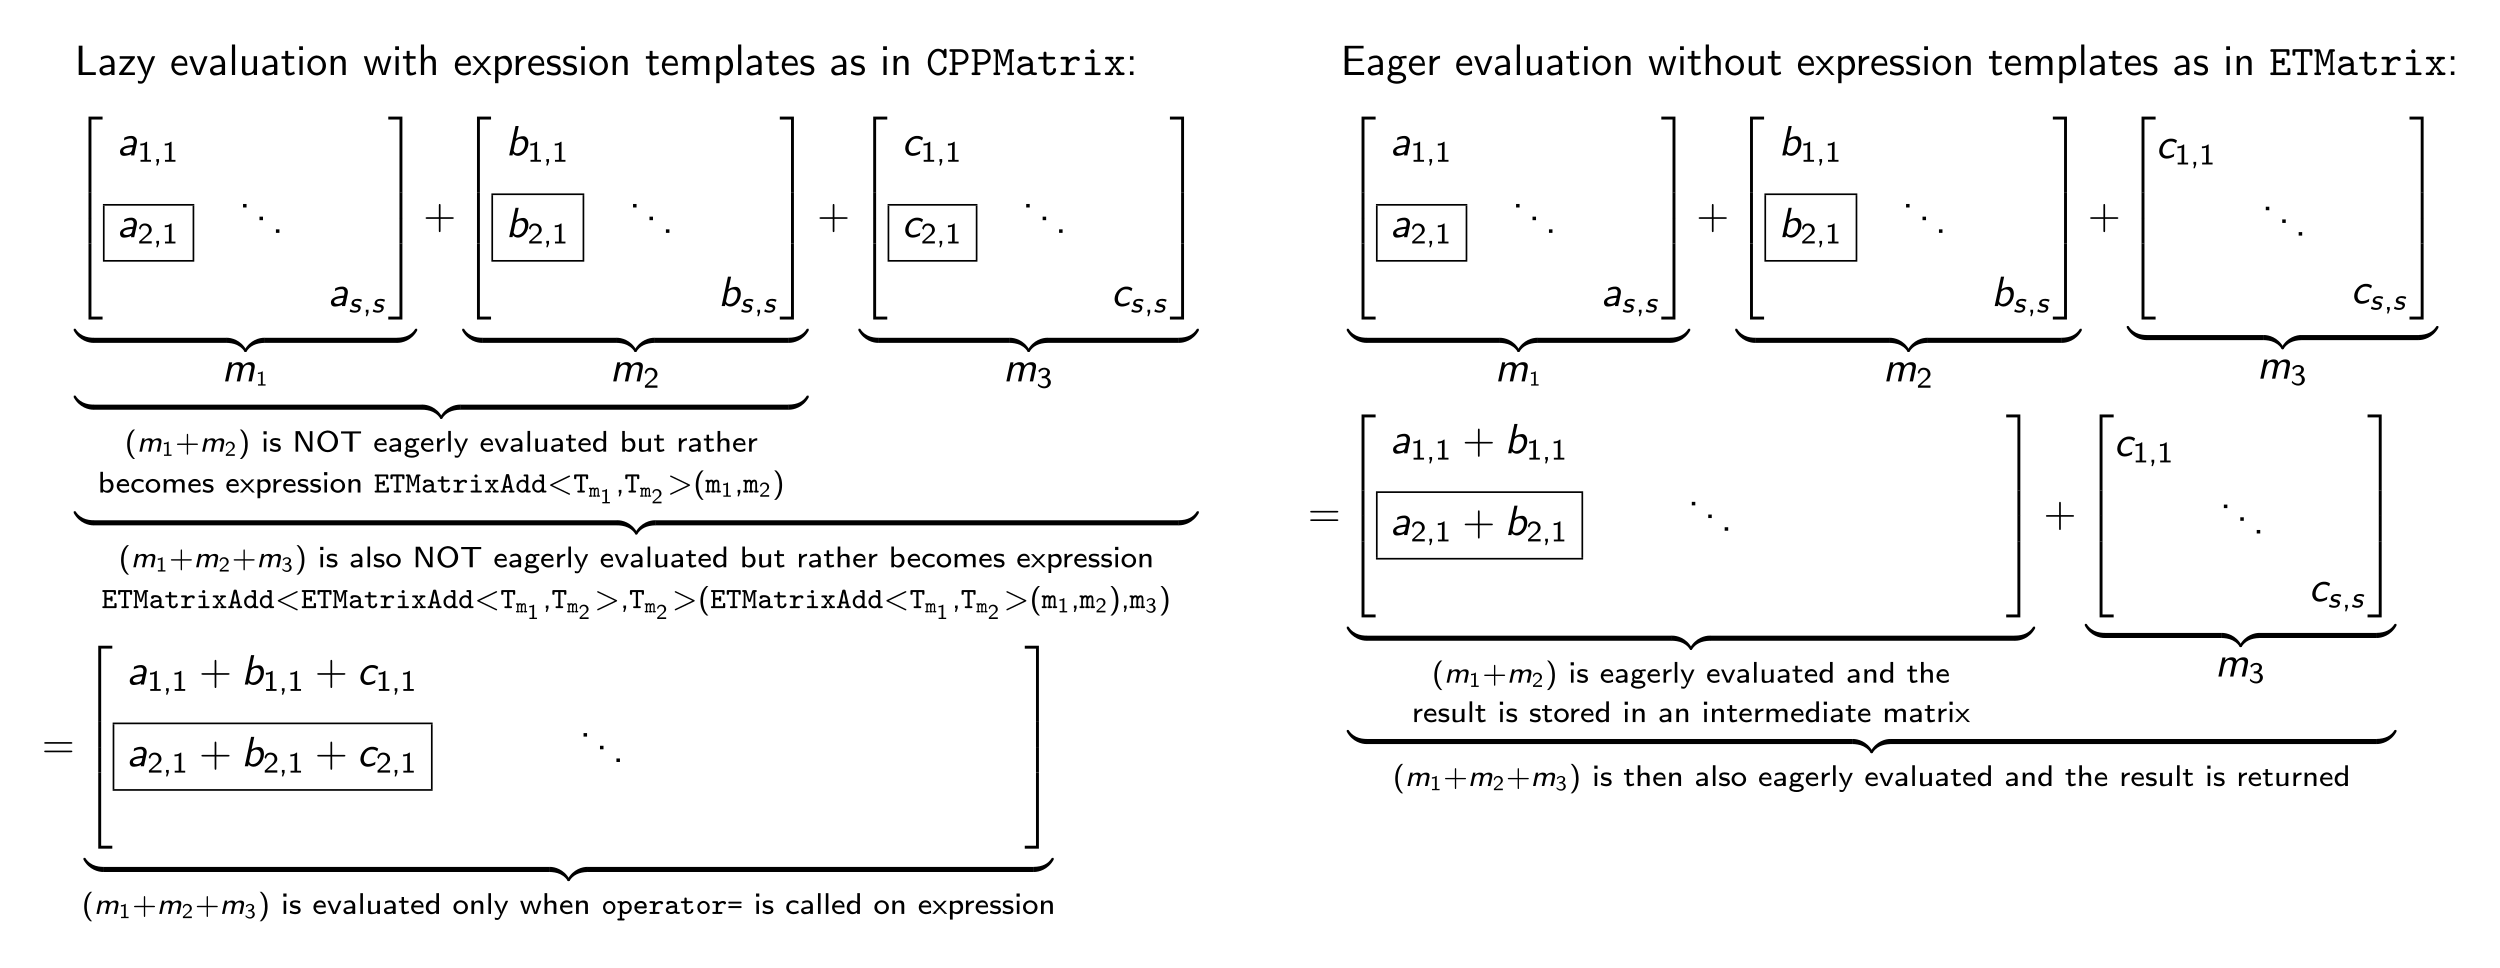 <svg height="228pt" viewBox="0 0 589 228" width="589pt" xmlns="http://www.w3.org/2000/svg" xmlns:xlink="http://www.w3.org/1999/xlink"><symbol id="a" overflow="visible"><path d="m.938-6.922v6.906h4.031v-.656h-3.141v-6.25zm0 0"/></symbol><symbol id="b" overflow="visible"><path d="m.812-3.516c.156-.078.281-.172.438-.25.328-.188.719-.25 1.109-.25.594 0 .844.672.844 1.188v.375c-1.016 0-2.766.234-2.766 1.312 0 .625.438 1.234 1.125 1.234.578 0 1.234-.109 1.672-.469v.359h.75v-2.781c0-.828-.438-1.734-1.516-1.812h-.109c-.5 0-.953.109-1.406.328-.078.031-.203.078-.203.188 0 .203.062.391.062.578zm2.391 1.578v.641c0 .578-.594.797-1.109.797-.422 0-.938-.203-.938-.672.016-.484.797-.641 1.172-.688.281-.047.578-.078.875-.078zm0 0"/></symbol><symbol id="c" overflow="visible"><path d="m.422-4.438v.594h2.516l-2.641 3.422-.016.406h3.719v-.609h-2.672l2.656-3.422v-.391zm0 0"/></symbol><symbol id="d" overflow="visible"><path d="m.141-4.438c.125.359.312.719.469 1.062.422 1 .844 1.969 1.281 2.953l.109.25c.031.047.047.094.062.141v.016c0 .047-.016.094-.031.125l-.109.25c-.156.406-.359 1.109-.766 1.109-.266 0-.531-.078-.797-.156.016.344-.016.625.188.672.188.016.391.047.578.047.844 0 1.141-1.109 1.422-1.797l.688-1.703c.359-.859.719-1.719 1.047-2.562.062-.141.125-.266.172-.406h-.641c-.188 0-.375.641-.5.969-.328.797-.625 1.594-.859 2.422-.047.172-.078.359-.078.531-.031-.094-.031-.203-.047-.297-.25-1.141-.828-2.344-1.266-3.328l-.078-.188c-.062-.078-.062-.109-.172-.109zm0 0"/></symbol><symbol id="e" overflow="visible"><path d="m4.031-1.062c-.5.312-.906.547-1.469.547-.781 0-1.531-.688-1.531-1.672h3.094c0-.688-.109-1.438-.594-1.953-.312-.312-.734-.469-1.172-.469-.547 0-1.047.266-1.406.656-.422.469-.609 1.109-.609 1.734v.047c0 1.172.906 2.266 2.172 2.266.5 0 1-.141 1.422-.406.062-.062.156-.078.156-.172 0-.188-.062-.391-.062-.578zm-2.938-1.672c.125-.609.562-1.25 1.266-1.25s1.125.578 1.203 1.25zm0 0"/></symbol><symbol id="f" overflow="visible"><path d="m.141-4.438c.031.141.094.266.156.406l.297.797c.391.984.75 1.969 1.156 2.938.047.172.062.281.219.281h.656c.203 0 .453-.875.625-1.328.266-.688.531-1.391.812-2.078l.234-.625c.047-.125.109-.266.156-.391h-.641c-.109 0-.125.047-.156.125l-.344.891c-.312.812-.625 1.641-.906 2.484-.031.141-.078.281-.094.422l-.078-.312-.328-.969-.875-2.344-.141-.281-.203-.016zm0 0"/></symbol><symbol id="g" overflow="visible"><path d="m.812-7.203v7.188h.75v-7.188zm0 0"/></symbol><symbol id="h" overflow="visible"><path d="m.812-4.438v2.891c0 .125-.016.266-.016.406 0 .328.031.672.234.922s.531.328.844.328c.625 0 1.234-.203 1.719-.594v.469h.75v-4.422h-.781v2.766c0 .781-.422 1.219-1.281 1.219-.422 0-.703-.172-.703-.656v-3.328zm0 0"/></symbol><symbol id="i" overflow="visible"><path d="m1.062-5.703v1.266h-.891v.594h.859v2.625c0 .547.109 1.312.828 1.312.516 0 1-.141 1.453-.375l-.156-.594c-.297.203-.547.344-.906.344-.453 0-.5-.5-.5-.844v-2.469h1.406v-.594h-1.406v-1.266zm0 0"/></symbol><symbol id="j" overflow="visible"><path d="m.812-4.438v4.422h.75v-4.422zm-.078-2.344v.875h.891v-.875zm0 0"/></symbol><symbol id="k" overflow="visible"><path d="m2.344-4.609c-1.25.156-2.047 1.234-2.047 2.391 0 1.109.812 2.312 2.203 2.312h.125c1.219-.141 1.984-1.062 2.047-2.172v-.141c0-1.156-.859-2.391-2.203-2.391zm-1.266 2.469c-.016-.062-.016-.125-.016-.188 0-.828.531-1.672 1.438-1.672.875 0 1.391.812 1.391 1.703 0 .766-.359 1.766-1.391 1.766-.828 0-1.328-.719-1.422-1.609zm0 0"/></symbol><symbol id="l" overflow="visible"><path d="m1.531-3.781v-.719h-.719v4.484h.766v-2.266c0-.594.109-1.656 1-1.656.656 0 .984.406.984 1.062v.359 2.5h.781v-2.359c0-.172 0-.359 0-.547 0-.734-.172-1.625-1.359-1.625-.625 0-1.078.312-1.453.766zm0 0"/></symbol><symbol id="m" overflow="visible"><path d="m.141-4.438 1.359 4.422h.781l.75-2.469.281-1.172.062-.281.047.422.172.688.75 2.531.094.266.078.016h.781l1.359-4.422h-.719l-.828 2.734-.188.703-.094.484c-.016-.156-.047-.312-.094-.469l-.156-.578c-.234-.875-.516-1.75-.781-2.641-.047-.125-.016-.234-.188-.234h-.484c-.172 0-.188.25-.219.359-.281.844-.531 1.703-.75 2.578-.078.328-.188.656-.188.984h-.016c-.031-.391-.141-.797-.25-1.172-.219-.828-.453-1.625-.719-2.438-.031-.109-.062-.219-.094-.312zm0 0"/></symbol><symbol id="n" overflow="visible"><path d="m.812-7.203v7.188h.766v-2.266c0-.594.109-1.656 1-1.656.656 0 .984.406.984 1.062v.359 2.5h.781v-2.359c0-.172 0-.359 0-.547 0-.734-.172-1.625-1.359-1.625-.609 0-1.047.297-1.422.719v-3.375zm0 0"/></symbol><symbol id="o" overflow="visible"><path d="m.062-4.438c.125.188.297.359.453.531l.906 1.031c.156.188.484.484.484.578 0 .109-.328.422-.484.609-.312.359-.609.719-.922 1.094-.172.188-.344.391-.5.578h.812l1.453-1.875 1.5 1.875h.812l-1.984-2.266 1.828-2.156h-.828l-1.344 1.641-1.375-1.625-.25-.016zm0 0"/></symbol><symbol id="p" overflow="visible"><path d="m1.562-3.953v-.484h-.75v6.359h.781v-2.391c.375.344.844.562 1.359.562 1.156 0 1.828-1.266 1.828-2.312 0-.859-.406-2.344-1.594-2.344-.562 0-1.188.219-1.625.609zm2.438 1.875c-.078.75-.594 1.562-1.453 1.562-.359 0-.953-.312-.953-.734v-1.5c0-.109-.016-.234-.016-.344 0-.453.578-.812 1.078-.812.828 0 1.344.891 1.344 1.656zm0 0"/></symbol><symbol id="q" overflow="visible"><path d="m1.531-3.594v-.906h-.719v4.484h.75v-1.984c0-.766.266-1.422 1.125-1.766.172-.078.375-.109.578-.109v-.672c-.656 0-1.5.406-1.734.953zm0 0"/></symbol><symbol id="r" overflow="visible"><path d="m.406-1.031c-.047.203-.109.438-.109.625 0 .266 1.031.453 1.156.469.156.016.328.031.516.031.734 0 1.625-.281 1.625-1.375 0-.641-.5-1.156-1.078-1.328-.484-.141-1.469-.109-1.469-.797 0-.406.375-.609.781-.609.344 0 .688.031 1.016.172.172.062.312.156.469.219l.109-.656c-.484-.219-.938-.328-1.453-.328-.766 0-1.641.312-1.641 1.297 0 .781.688 1.203 1.344 1.328.453.078 1.203.156 1.203.781 0 .469-.469.672-.906.672-.578 0-1.016-.172-1.562-.5zm0 0"/></symbol><symbol id="s" overflow="visible"><path d="m1.531-3.781v-.719h-.719v4.484h.766v-2.266c0-.625.125-1.656 1-1.656.656 0 1 .375 1 1.047 0 .125-.016.25-.016.375v2.5h.781v-2.266c0-.625.125-1.656 1-1.656.641 0 1 .375 1 1.047 0 .125-.016.25-.016.375v2.5h.781v-2.844c0-.359-.016-.719-.172-1.047-.203-.453-.703-.641-1.203-.641-.578 0-1.141.281-1.484.812-.25-.5-.547-.812-1.266-.812-.547 0-1.203.297-1.453.766zm0 0"/></symbol><symbol id="t" overflow="visible"><path d="m.969-4.438v.844h.828v-.844zm0 3.594v.828h.828v-.828zm0 0"/></symbol><symbol id="u" overflow="visible"><path d="m.969-.844v.828h.828v-.828zm0 0"/></symbol><symbol id="v" overflow="visible"><path d="m.938-6.891v6.875h4.578v-.703h-3.688v-2.578h3.281v-.594h-3.281v-2.375h3.562v-.625zm0 0"/></symbol><symbol id="w" overflow="visible"><path d="m.922-.344v.016c-.359.203-.641.609-.641 1.031 0 .938 1.312 1.344 2.188 1.344.938 0 2.219-.359 2.219-1.438-.125-1.188-1.234-1.312-2.109-1.312h-.891c-.312 0-.484-.25-.484-.547v-.062c.016-.109.047-.188.078-.266.375.156.578.281.938.281.906 0 1.594-.781 1.594-1.641v-.078c-.031-.328-.156-.625-.328-.906l1.344-.016-.109-.609c-.453 0-.938.078-1.375.234-.047.031-.109.062-.156.062-.078 0-.188-.094-.25-.125-.219-.109-.469-.172-.703-.172-.844 0-1.609.672-1.609 1.609 0 .312.078.609.234.875.016.031.062.094.062.141 0 .078-.141.25-.188.391-.047.156-.078.312-.078.453 0 .266.094.547.266.734zm.656.359h.938c.562 0 1.484.047 1.484.688 0 .688-1.234.766-1.5.766-.516 0-1.516-.141-1.516-.766 0-.344.25-.641.594-.688zm.531-4h.078c.688 0 .922.547.922 1.047 0 .531-.234 1-.797 1.078h-.078c-.672 0-.922-.547-.922-1.047 0-.516.234-.984.797-1.078zm0 0"/></symbol><symbol id="x" overflow="visible"><path d="m4.828-5.797c0-.156 0-.406-.297-.406-.188 0-.234.109-.281.172-.016.047-.016.062-.156.312-.328-.281-.781-.484-1.297-.484-1.281 0-2.391 1.344-2.391 3.156 0 1.828 1.109 3.156 2.406 3.156 1.156 0 2.016-.891 2.016-1.781 0-.328-.25-.328-.359-.328-.078 0-.312 0-.328.281-.078.984-.875 1.219-1.297 1.219-.906 0-1.75-1.062-1.75-2.547s.859-2.547 1.75-2.547c.594 0 1.141.453 1.281 1.266.031.172.047.328.344.328.359 0 .359-.203.359-.406zm0 0"/></symbol><symbol id="y" overflow="visible"><path d="m1.656-2.438h1.25c1.156 0 1.875-.906 1.875-1.828s-.734-1.828-1.875-1.828h-2.234c-.156 0-.406 0-.406.297 0 .312.25.312.406.312h.297v4.875h-.297c-.156 0-.406 0-.406.312 0 .297.25.297.406.297h1.281c.156 0 .406 0 .406-.297 0-.312-.25-.312-.406-.312h-.297zm0-3.047h1.062c.953 0 1.375.688 1.375 1.219s-.422 1.219-1.375 1.219h-1.062zm0 0"/></symbol><symbol id="z" overflow="visible"><path d="m2.891-3.672c-.125.359-.203.641-.266.938h-.016c-.094-.469-.969-3.062-1-3.125-.094-.234-.344-.234-.484-.234h-.562c-.141 0-.391 0-.391.297 0 .312.203.312.531.312v4.875c-.328 0-.531 0-.531.312 0 .297.25.297.391.297h.828c.141 0 .391 0 .391-.297 0-.312-.203-.312-.531-.312v-4.75h.016c.109.453.75 2.375.781 2.5.094.234.219.609.266.672.062.078.188.156.297.156.125 0 .266-.078.344-.219.031-.062.891-2.578 1-3.109h.016v4.75c-.312 0-.531 0-.531.312 0 .297.25.297.406.297h.812c.156 0 .391 0 .391-.297 0-.312-.203-.312-.516-.312v-4.875c.312 0 .516 0 .516-.312 0-.297-.234-.297-.391-.297h-.562c-.406 0-.438.141-.531.406zm0 0"/></symbol><symbol id="A" overflow="visible"><path d="m3.656-.312c.219.297.688.312 1.062.312.281 0 .5 0 .5-.312 0-.297-.25-.297-.391-.297-.422 0-.516-.047-.594-.078v-2.156c0-.703-.547-1.547-1.984-1.547-.422 0-1.438 0-1.438.734 0 .297.203.453.438.453.156 0 .438-.094.438-.453 0-.078.016-.094.219-.109.141-.016.266-.016.359-.016.75 0 1.266.312 1.266 1.016-1.75.031-2.984.531-2.984 1.484 0 .688.625 1.344 1.641 1.344.375 0 1-.078 1.469-.375zm-.125-1.859v.844c0 .219 0 .438-.375.609-.359.172-.812.172-.891.172-.625 0-1.031-.344-1.031-.734 0-.484.859-.859 2.297-.891zm0 0"/></symbol><symbol id="B" overflow="visible"><path d="m2.219-3.688h1.625c.156 0 .406 0 .406-.297 0-.312-.25-.312-.406-.312h-1.625v-.812c0-.188 0-.406-.344-.406s-.344.203-.344.406v.812h-.875c-.156 0-.406 0-.406.312 0 .297.25.297.391.297h.891v2.438c0 .953.672 1.312 1.406 1.312s1.531-.438 1.531-1.312c0-.188 0-.391-.344-.391-.328 0-.344.203-.344.375 0 .625-.578.719-.797.719-.766 0-.766-.516-.766-.766zm0 0"/></symbol><symbol id="C" overflow="visible"><path d="m2.219-1.859c0-.938.578-1.891 1.781-1.891.016.234.188.438.438.438.219 0 .422-.156.422-.422 0-.203-.125-.625-.953-.625-.5 0-1.141.188-1.688.812v-.344c0-.312-.062-.406-.406-.406h-1.094c-.156 0-.406 0-.406.297 0 .312.25.312.406.312h.812v3.078h-.812c-.156 0-.406 0-.406.297 0 .312.25.312.406.312h2.594c.156 0 .422 0 .422-.297 0-.312-.266-.312-.422-.312h-1.094zm0 0"/></symbol><symbol id="D" overflow="visible"><path d="m3.078-3.891c0-.312-.062-.406-.391-.406h-1.422c-.156 0-.406 0-.406.297 0 .312.25.312.406.312h1.125v3.078h-1.203c-.156 0-.406 0-.406.312 0 .297.25.297.406.297h2.938c.156 0 .406 0 .406-.297 0-.312-.25-.312-.406-.312h-1.047zm0-1.719c0-.266-.219-.484-.5-.484s-.5.219-.5.484c0 .281.219.5.5.5s.5-.219.5-.5zm0 0"/></symbol><symbol id="E" overflow="visible"><path d="m2.859-2.219 1.141-1.469h.391c.141 0 .422 0 .422-.297 0-.312-.266-.312-.422-.312h-1.156c-.156 0-.406 0-.406.297 0 .312.219.312.484.312l-.734 1-.75-1c.25 0 .469 0 .469-.312 0-.297-.25-.297-.391-.297h-1.172c-.141 0-.406 0-.406.312 0 .297.266.297.406.297h.406l1.172 1.469-1.234 1.609h-.406c-.141 0-.406 0-.406.312 0 .297.266.297.406.297h1.172c.156 0 .406 0 .406-.297 0-.312-.219-.312-.531-.312l.859-1.219.891 1.219c-.281 0-.5 0-.5.312 0 .297.25.297.406.297h1.156c.141 0 .406 0 .406-.297 0-.312-.25-.312-.406-.312h-.391zm0 0"/></symbol><symbol id="F" overflow="visible"><path d="m.969-.609h-.297c-.156 0-.406 0-.406.312 0 .297.25.297.406.297h3.938c.328 0 .391-.094.391-.406v-.891c0-.188 0-.406-.328-.406-.359 0-.359.203-.359.406v.688h-2.656v-2.234h1.297c0 .406 0 .562.359.562.344 0 .344-.219.344-.406v-.938c0-.188 0-.406-.344-.406-.359 0-.359.156-.359.578h-1.297v-2.031h2.438v.531c0 .188 0 .406.344.406s.344-.203.344-.406v-.734c0-.297-.062-.406-.391-.406h-3.719c-.156 0-.406 0-.406.297 0 .312.25.312.406.312h.297zm0 0"/></symbol><symbol id="G" overflow="visible"><path d="m2.953-5.484h1.328v.531c0 .188 0 .406.328.406.359 0 .359-.203.359-.406v-.734c0-.297-.062-.406-.406-.406h-3.891c-.328 0-.406.078-.406.406v.734c0 .188 0 .406.328.406.359 0 .359-.203.359-.406v-.531h1.312v4.875h-.516c-.141 0-.391 0-.391.297 0 .312.234.312.391.312h1.734c.141 0 .391 0 .391-.297 0-.312-.234-.312-.391-.312h-.531zm0 0"/></symbol><symbol id="H" overflow="visible"><path d="m3.25 17.547h.688v-17.25h2.625v-.688h-3.312zm0 0"/></symbol><symbol id="I" overflow="visible"><path d="m3.25 5.984h.688v-6h-.688zm0 0"/></symbol><symbol id="J" overflow="visible"><path d="m3.25 17.531h3.312v-.688h-2.625v-17.25h-.688zm0 0"/></symbol><symbol id="K" overflow="visible"><path d="m2.703 17.547h.688v-17.938h-3.328v.688h2.641zm0 0"/></symbol><symbol id="L" overflow="visible"><path d="m2.703 5.984h.688v-6h-.688zm0 0"/></symbol><symbol id="M" overflow="visible"><path d="m2.703 16.844h-2.641v.688h3.328v-17.938h-.688zm0 0"/></symbol><symbol id="N" overflow="visible"><path d="m4.578-.922c0-.219 0-.281-.125-.281-.609 0-1.609-.078-2.5-.516-1.078-.547-1.484-1.172-1.734-1.562-.031-.047-.094-.047-.219-.047-.234 0-.234.016-.234.25v.172c1.344 2.438 3.594 2.906 4.609 2.906.203 0 .203-.016.203-.281zm0 0"/></symbol><symbol id="O" overflow="visible"><path d="m4.719 1.719c-1.344-2.453-3.594-2.922-4.609-2.922-.203 0-.203.016-.203.281v.641c0 .234 0 .281.141.281.594.016 1.594.094 2.484.531 1.078.531 1.484 1.156 1.734 1.547.031.062.094.062.219.062.234 0 .234-.016.234-.266zm0 0"/></symbol><symbol id="P" overflow="visible"><path d="m4.578-.922c0-.266 0-.281-.203-.281-1.016 0-3.266.484-4.609 2.922v.156c0 .25 0 .266.234.266.188 0 .203-.016.25-.094.812-1.297 2.188-2 4.219-2.047.109 0 .109-.062.109-.281zm0 0"/></symbol><symbol id="Q" overflow="visible"><path d="m4.719-3.078c0-.234 0-.25-.234-.25-.188 0-.203.016-.25.078-.812 1.312-2.188 2.016-4.219 2.047-.109 0-.109.078-.109.281v.641c0 .266 0 .281.203.281 1.016 0 3.266-.484 4.609-2.906zm0 0"/></symbol><symbol id="R" overflow="visible"><path d="m4.609-2.938c.031-.141.031-.219.031-.359 0-.719-.484-1.297-1.328-1.297-.719 0-1.219.203-1.656.422-.031.297-.078.625-.078.656.453-.281.969-.484 1.609-.484.609 0 .672.609.672.781s-.125.75-.156.766-.188.016-.234.016c-.734.031-2.828.234-2.828 1.594 0 .156.047.953.922.953.25 0 1.094-.047 1.734-.453-.016.078-.047.266-.062.344h.75zm-1.125 1.641c-.188.797-1.156.797-1.297.797-.5 0-.797-.219-.797-.531 0-.797 1.766-.875 2.219-.906zm0 0"/></symbol><symbol id="S" overflow="visible"><path d="m7.75-3.031c.031-.172.062-.281.062-.5 0-.609-.312-1-1.109-1-.875 0-1.422.578-1.672.828-.031-.406-.234-.828-1.094-.828-.797 0-1.391.516-1.609.75l.156-.703h-.719l-.953 4.484h.766l.484-2.266c.203-.922.609-1.656 1.359-1.656.422 0 .812.125.812.656 0 .031-.016.188-.016.203l-.656 3.062h.781l.484-2.266c.203-.922.609-1.656 1.359-1.656.422 0 .812.125.812.656 0 .031-.016.188-.016.203l-.656 3.062h.781zm0 0"/></symbol><symbol id="T" overflow="visible"><path d="m3.047-6.922h-.75l-1.484 6.922h.781l.094-.453c.281.328.672.562 1.219.562 1.188 0 2.422-1.391 2.422-3.016 0-.812-.359-1.625-1.203-1.625-.578 0-1.234.219-1.719.578zm-.734 3.578c.094-.109.547-.578 1.172-.578.594 0 1.062.391 1.062 1.156 0 1.125-.766 2.266-1.891 2.266-.422 0-.688-.234-.812-.641zm0 0"/></symbol><symbol id="U" overflow="visible"><path d="m4.969-4.156c-.516-.375-.906-.438-1.438-.438-1.594 0-2.766 1.578-2.766 2.906 0 .906.578 1.797 1.734 1.797.516 0 1.094-.141 1.734-.516l.078-.656c-.391.25-.953.531-1.688.531-.688 0-1.062-.5-1.062-1.219 0-.859.594-2.203 1.844-2.203.594 0 .859.109 1.312.438zm0 0"/></symbol><symbol id="V" overflow="visible"><path d="m2.234-4.719h-.156c-.453.422-1.016.453-1.438.453v.453c.266-.016.625-.031.969-.172v3.547h-.922v.438h2.469v-.438h-.922zm0 0"/></symbol><symbol id="W" overflow="visible"><path d="m1.344 0v-.625h-.641v.625h.203l-.203.891h.312zm0 0"/></symbol><symbol id="X" overflow="visible"><path d="m1.969-.531c-.078 0-.156 0-.25 0h-.797l1.078-.953c.125-.109.469-.375.609-.484.297-.281.719-.641.719-1.25 0-.781-.594-1.5-1.594-1.5-.734 0-1.188.391-1.422 1.109l.328.406c.156-.578.391-1.031 1-1.031.594 0 1.031.406 1.031 1.031 0 .578-.344.906-.75 1.312-.141.141-.516.453-.672.594-.203.172-.672.641-.875.812v.484h2.953v-.531zm0 0"/></symbol><symbol id="Y" overflow="visible"><path d="m2.125-5.219c-.125 0-.125 0-.219.062-.875.766-1.328 2.016-1.328 3.422 0 1.312.406 2.578 1.328 3.391.094.078.094.078.219.078h.328c-.016 0-.688-.578-1.016-1.672-.156-.547-.25-1.109-.25-1.797 0-2.422 1.141-3.375 1.266-3.484zm0 0"/></symbol><symbol id="Z" overflow="visible"><path d="m3.031-1.578h2.062c.094 0 .25 0 .25-.156 0-.172-.156-.172-.25-.172h-2.062v-2.047c0-.109 0-.25-.156-.25s-.156.141-.156.25v2.047h-2.062c-.094 0-.25 0-.25.172 0 .156.156.156.25.156h2.062v2.047c0 .109 0 .25.156.25s.156-.141.156-.25zm0 0"/></symbol><symbol id="aa" overflow="visible"><path d="m.75 1.734c.109 0 .125 0 .219-.062.875-.766 1.312-2.016 1.312-3.406 0-1.328-.391-2.594-1.312-3.406-.094-.078-.109-.078-.219-.078h-.344c.031 0 .703.578 1.016 1.672.172.547.25 1.109.25 1.812 0 2.406-1.125 3.359-1.266 3.469zm0 0"/></symbol><symbol id="ab" overflow="visible"><path d="m.703-3.578c.281-.547.781-.703 1.109-.703.422 0 .719.234.719.625 0 .375-.25.828-.781.922-.031 0-.062 0-.516.031v.469h.547c.656 0 .906.516.906.953 0 .547-.344.969-.875.969-.5 0-1.062-.234-1.422-.688l-.078.453c.391.453.969.688 1.5.688.922 0 1.578-.672 1.578-1.406 0-.578-.469-1.031-1.016-1.188.531-.281.797-.75.797-1.203 0-.594-.594-1.062-1.344-1.062-.609 0-1.125.328-1.422.734zm0 0"/></symbol><symbol id="ac" overflow="visible"><path d="m3.172-2.984c-.344-.156-.609-.219-1.031-.219-1.438 0-1.438 1.078-1.438 1.094 0 .609.656.734.984.797.312.062.625.125.625.406 0 0 0 .5-.766.5-.422 0-.812-.125-1.078-.359l-.172.438c-.016 0-.031.062-.031.078 0 .031.484.312 1.172.312.156 0 .641 0 1.016-.297.328-.281.422-.656.422-.844 0-.266-.125-.469-.312-.609s-.297-.156-.828-.25c-.156-.047-.453-.094-.453-.359 0-.016 0-.453.703-.453.391 0 .672.078 1 .266zm0 0"/></symbol><symbol id="ad" overflow="visible"><path d="m5.75-2.078c.016-.125.031-.203.031-.375 0-.594-.453-.703-.828-.703-.547 0-.969.281-1.234.562-.062-.375-.312-.562-.828-.562-.391 0-.812.156-1.188.516l.109-.5h-.562l-.672 3.141h.609l.297-1.453c.109-.422.141-.641.375-.922.172-.219.391-.328.641-.328.344 0 .594.125.594.453 0 .109 0 .125-.016.172l-.438 2.078h.594l.312-1.453c.094-.422.141-.641.375-.922.172-.219.375-.328.625-.328.359 0 .609.125.609.453 0 .109-.016.125-.016.172l-.453 2.078h.609zm0 0"/></symbol><symbol id="ae" overflow="visible"><path d="m1.594-3.375h-.109c-.312.297-.734.312-1.031.328v.312c.203 0 .453-.016.703-.109v2.531h-.672v.312h1.781v-.312h-.672zm0 0"/></symbol><symbol id="af" overflow="visible"><path d="m1.406-.391c-.062 0-.109.016-.172.016h-.578l.781-.688c.094-.078.328-.266.422-.344.219-.203.516-.453.516-.891 0-.562-.422-1.078-1.125-1.078-.531 0-.859.281-1.031.797l.234.297c.109-.422.297-.75.719-.75s.734.297.734.75c0 .406-.234.641-.531.922-.109.109-.375.328-.484.422-.141.141-.484.469-.625.594v.344h2.109v-.391zm0 0"/></symbol><symbol id="ag" overflow="visible"><path d="m.5-2.562c.203-.391.562-.5.797-.5.297 0 .516.172.516.453 0 .266-.172.578-.562.656-.016 0-.031 0-.375.031v.328h.391c.484 0 .656.375.656.688 0 .391-.234.688-.625.688-.359 0-.766-.172-1.016-.5l-.062.328c.297.328.688.5 1.078.5.656 0 1.125-.5 1.125-1.016 0-.406-.328-.734-.719-.859.375-.188.562-.516.562-.844 0-.422-.422-.766-.953-.766-.438 0-.812.234-1.016.531zm0 0"/></symbol><symbol id="ah" overflow="visible"><path d="m4.078-2.297h2.781c.141 0 .328 0 .328-.203 0-.188-.188-.188-.328-.188h-2.781v-2.797c0-.141 0-.328-.203-.328s-.203.188-.203.328v2.797h-2.781c-.141 0-.328 0-.328.188 0 .203.188.203.328.203h2.781v2.797c0 .141 0 .328.203.328s.203-.188.203-.328zm0 0"/></symbol><symbol id="ai" overflow="visible"><path d="m6.844-3.297c.156 0 .344 0 .344-.188 0-.203-.188-.203-.328-.203h-5.969c-.141 0-.328 0-.328.203 0 .188.188.188.328.188zm.016 2c.141 0 .328 0 .328-.203 0-.188-.188-.188-.344-.188h-5.953c-.141 0-.328 0-.328.188 0 .203.188.203.328.203zm0 0"/></symbol><symbol id="aj" overflow="visible"><path d="m.609-3.094v3.094h.609v-3.094zm-.078-1.719v.75h.766v-.75zm0 0"/></symbol><symbol id="ak" overflow="visible"><path d="m.312-.797-.094.547c.438.203.875.312 1.328.312.594 0 1.234-.266 1.234-.969 0-.5-.391-.828-.812-.953-.125-.031-.25-.062-.391-.078-.234-.047-.75-.078-.75-.422 0-.328.391-.391.609-.391.375 0 .688.078 1 .234.047.016.078.031.125.047l.094-.516c-.375-.156-.75-.219-1.141-.219-.547 0-1.25.203-1.25.922 0 .453.344.75.75.875.406.141 1.188.078 1.188.562 0 .328-.422.406-.688.406-.453 0-.812-.141-1.203-.359zm0 0"/></symbol><symbol id="al" overflow="visible"><path d="m.719-4.844v4.844h.625v-4.266l2.297 4.141.062.109.094.016h.906v-4.844h-.625v4.266l-2.281-4.156-.078-.094-.078-.016zm0 0"/></symbol><symbol id="am" overflow="visible"><path d="m2.719-4.984c-.406.062-.75.141-1.094.359-.766.484-1.203 1.328-1.203 2.219 0 1.25.938 2.531 2.438 2.531 1.312 0 2.422-1.125 2.422-2.516 0-1.047-.609-2.094-1.703-2.469-.219-.078-.484-.125-.719-.125-.047 0-.094 0-.141 0zm-1.531 2.594v-.078c0-.828.375-1.719 1.266-1.953.141-.031.266-.047.406-.047 1.031 0 1.656.984 1.656 1.969 0 .906-.516 2.109-1.672 2.109h-.062c-.875-.047-1.422-.859-1.562-1.703-.016-.094-.016-.188-.031-.297zm0 0"/></symbol><symbol id="an" overflow="visible"><path d="m.281-4.781v.516h1.984v4.266h.75v-4.281h1.984v-.5zm0 0"/></symbol><symbol id="ao" overflow="visible"><path d="m3.125-.781c-.344.188-.656.328-1.047.359h-.109c-.5 0-1.078-.297-1.156-1.109h2.375c0-.734-.281-1.672-1.359-1.672-.922 0-1.578.781-1.578 1.672 0 .938.844 1.594 1.703 1.594.375 0 .797-.094 1.109-.266.047-.031.094-.047.094-.109 0-.141-.031-.312-.031-.469zm-2.25-1.188c.141-.406.484-.75.953-.75.453 0 .766.266.922.75zm0 0"/></symbol><symbol id="ap" overflow="visible"><path d="m.641-2.375c.125-.047.219-.125.328-.188.25-.109.5-.156.75-.172h.109c.391 0 .641.344.641.766 0 .078-.016.156-.016.234-.797 0-2.125.156-2.125.891 0 .484.375.906.891.906.422 0 .953-.094 1.266-.344v.281h.625v-1.938c0-.781-.578-1.266-1.281-1.266-.375 0-.75.078-1.094.234-.062.031-.141.031-.141.125 0 .141.047.312.047.469zm1.812 1.047v.25c0 .453-.344.656-.844.656-.281 0-.703-.109-.703-.438 0-.312.594-.359.812-.406.188-.031.359-.031.547-.047h.094c.031 0 .062 0 .094-.016zm0 0"/></symbol><symbol id="aq" overflow="visible"><path d="m.688-.234c-.234.094-.469.406-.469.703 0 .719 1.125.953 1.719.953.344 0 .688-.047 1-.188.328-.125.703-.391.703-.781v-.047c-.094-.875-1.109-.922-1.641-.922h-.688c-.219 0-.359-.156-.359-.359v-.031c.016-.062.031-.109.047-.172.25.109.438.203.719.203.641 0 1.25-.484 1.25-1.156 0-.25-.094-.469-.234-.656l.547-.016.469.031c-.031-.234-.062-.5-.141-.5h-.047c-.344 0-.75.078-1.109.203l.062.062c-.234-.172-.516-.266-.797-.266-.594 0-1.25.422-1.25 1.141 0 .203.062.422.172.594.016.031.062.062.062.094 0 .062-.109.188-.141.297-.031.078-.047.172-.047.266 0 .203.062.391.172.547zm.531.281h.875c.375 0 1 .047 1 .438 0 .453-1.047.484-1.172.484-.391 0-1.156-.109-1.156-.5 0-.234.234-.391.453-.422zm.406-2.75c.031 0 .062-.016.094-.016.359 0 .672.219.672.703 0 .391-.266.688-.672.688-.375 0-.688-.219-.688-.703 0-.375.234-.625.594-.672zm0 0"/></symbol><symbol id="ar" overflow="visible"><path d="m1.172-2.516v-.641h-.562v3.156h.609v-1.406c0-.766.578-1.219 1.297-1.219v-.547c-.516 0-.969.219-1.344.656zm0 0"/></symbol><symbol id="as" overflow="visible"><path d="m.609-4.891v4.891h.609v-4.891zm0 0"/></symbol><symbol id="at" overflow="visible"><path d="m.109-3.094c.031.109.094.203.156.312.406.812.781 1.656 1.203 2.469l.078.188c.031.031.047.062.062.109v.016c0 .031-.031.078-.047.109l-.125.266c-.109.234-.234.609-.531.609-.234 0-.391-.078-.641-.141l.047.516c.172.031.375.062.547.062.438 0 .656-.344.812-.688.141-.234.25-.484.359-.734.422-.922.844-1.828 1.25-2.75.047-.109.125-.234.156-.344h-.5c-.062 0-.094 0-.125.062l-.047.125c-.312.688-.641 1.391-.875 2.125-.031.109-.062.234-.062.359-.031-.141-.062-.297-.094-.438-.25-.75-.625-1.5-.953-2.172-.047-.047-.047-.062-.109-.062zm0 0"/></symbol><symbol id="au" overflow="visible"><path d="m.109-3.094 1.312 3.094h.703l1.312-3.094h-.578l-.812 1.938-.172.438-.078.297-.062-.203-.312-.797-.703-1.672zm0 0"/></symbol><symbol id="av" overflow="visible"><path d="m.594-3.094v2.297c0 .25.016.516.203.688.156.141.359.172.547.172.516 0 .984-.109 1.422-.375v.312h.625v-3.094h-.656v1.938c0 .141 0 .281-.078.406-.141.297-.5.391-.812.391h-.047c-.234 0-.562-.016-.562-.438v-2.297zm0 0"/></symbol><symbol id="aw" overflow="visible"><path d="m.797-3.984v.891h-.656v.453h.641v1.578c0 .422.016 1.125.641 1.125.406 0 .766-.109 1.156-.25l-.125-.469c-.266.125-.438.203-.703.203-.359 0-.391-.391-.391-.641v-1.547h1.078v-.453h-1.078v-.891zm0 0"/></symbol><symbol id="ax" overflow="visible"><path d="m2.75-4.891v2.094c-.328-.234-.75-.375-1.156-.375-.859 0-1.328.844-1.328 1.625 0 .766.453 1.609 1.297 1.609.438 0 .828-.156 1.156-.438v.375h.656v-4.891zm-1.844 3.438c0-.031 0-.078 0-.109 0-.562.375-1.125 1.078-1.125.266 0 .5.094.688.281.016.031.047.062.047.094v1.359c0 .312-.578.531-.797.531-.625 0-.953-.469-1.016-1.031zm0 0"/></symbol><symbol id="ay" overflow="visible"><path d="m.609-4.891v4.891h.641v-.328c.297.25.688.391 1.062.391.906 0 1.406-.875 1.406-1.641 0-.625-.359-1.594-1.188-1.594-.469 0-.922.141-1.312.391v-2.109zm2.453 3.438c-.031.594-.453 1.031-1.094 1.031-.266 0-.719-.219-.719-.5v-1c0-.078 0-.156 0-.25 0-.328.469-.516.812-.516.609 0 1.016.5 1.016 1.094 0 .047 0 .109-.016.141zm0 0"/></symbol><symbol id="az" overflow="visible"><path d="m.594-4.891v4.891h.641v-1.562c0-.438.109-1.125.766-1.125.203 0 .484.047.625.234.109.141.109.328.109.484v1.969h.656v-1.641c0-.125 0-.25 0-.375 0-.297-.031-.562-.203-.828-.203-.25-.547-.328-.844-.328-.438 0-.812.172-1.125.484v-2.203zm0 0"/></symbol><symbol id="aA" overflow="visible"><path d="m3.156-.781c-.125.047-.25.125-.375.172-.266.109-.562.156-.844.156h-.062c-.609-.031-.969-.562-.969-1.109 0-.578.375-1.141 1.031-1.141.359 0 .656.062.984.25.047.016.094.062.156.078.016-.156.078-.328.078-.484 0-.172-.672-.312-1-.344-.062 0-.141 0-.219 0-.922 0-1.672.719-1.672 1.688 0 .938.844 1.578 1.703 1.578.391 0 .812-.094 1.125-.25.047-.031.109-.031.109-.109 0-.156-.047-.328-.047-.484zm0 0"/></symbol><symbol id="aB" overflow="visible"><path d="m1.812-3.203c-.781.078-1.594.656-1.594 1.688v.062c.047.938.891 1.516 1.719 1.516.844 0 1.703-.625 1.703-1.594 0-.922-.766-1.672-1.719-1.672zm-.953 1.688c0-.031 0-.062 0-.094 0-.625.438-1.109 1.062-1.109.562 0 1.078.406 1.078 1.125 0 .625-.422 1.141-1.062 1.141-.594 0-.984-.391-1.078-1.062zm0 0"/></symbol><symbol id="aC" overflow="visible"><path d="m1.188-2.641v-.516h-.594v3.156h.641v-1.562c0-.438.109-1.125.766-1.125.203 0 .484.047.625.234.109.141.109.328.109.484v1.969h.656v-1.562c0-.438.094-1.125.75-1.125.219 0 .5.047.641.234.094.141.109.328.109.484v1.969h.641v-1.984c0-.25-.016-.5-.109-.719-.188-.344-.562-.469-.922-.469-.438 0-.969.203-1.188.562-.25-.453-.531-.562-.984-.562-.438 0-.828.172-1.141.531zm0 0"/></symbol><symbol id="aD" overflow="visible"><path d="m.047-3.094c.094.141.266.25.375.391.312.328.641.672.953.984.031.031.094.078.094.109 0 .062-.25.312-.375.438-.234.25-.469.5-.703.75-.125.141-.266.266-.391.422l.641-.016 1.109-1.297 1.156 1.297.641.016c-.094-.125-.234-.25-.344-.359-.359-.375-.703-.75-1.078-1.125-.031-.031-.094-.078-.094-.125 0-.062.234-.266.359-.391.219-.25.453-.484.688-.734.109-.109.234-.234.344-.359h-.641l-1.047 1.125-1.031-1.125zm0 0"/></symbol><symbol id="aE" overflow="visible"><path d="m1.219-2.781v-.312h-.609v4.438h.641v-1.672c.312.25.672.391 1.062.391.906 0 1.406-.859 1.406-1.656 0-.578-.312-1.578-1.141-1.578-.484 0-.953.125-1.359.391zm1.844 1.312c-.047.562-.5 1.047-1.078 1.047-.25 0-.734-.219-.734-.484v-1.359c.047-.203.5-.391.797-.391.578 0 1.031.516 1.031 1.078 0 .031 0 .078-.016.109zm0 0"/></symbol><symbol id="aF" overflow="visible"><path d="m1.188-2.641v-.516h-.594v3.156h.641v-1.562c0-.438.109-1.125.766-1.125.203 0 .484.047.625.234.109.141.109.328.109.484v1.969h.656v-1.641c0-.125 0-.234 0-.359 0-.312-.031-.625-.234-.875-.188-.219-.516-.297-.812-.297-.453 0-.859.188-1.156.531zm0 0"/></symbol><symbol id="aG" overflow="visible"><path d="m.109-3.094 1.062 3.078.062.016h.547l.594-1.781.156-.562.078-.344c.016.25.094.484.172.719.188.641.438 1.234.609 1.875.031.062.031.094.109.094h.438.078c.125 0 .25-.531.344-.781.219-.703.453-1.375.703-2.062.031-.078.078-.172.094-.25h-.562l-.078.188-.594 1.812-.188.672-.078-.297-.75-2.312-.031-.062h-.547l-.594 1.766-.141.547-.078.359c-.031-.125-.031-.25-.062-.359-.203-.766-.484-1.516-.719-2.25-.031-.062-.047-.062-.109-.062zm0 0"/></symbol><symbol id="aH" overflow="visible"><path d="m1.188-1.969h.875c0 .25 0 .391.266.391s.266-.172.266-.297v-.641c0-.141 0-.312-.266-.312s-.266.141-.266.391h-.875v-1.359h1.672v.359c0 .125 0 .297.266.297s.266-.172.266-.297v-.516c0-.234-.078-.312-.297-.312h-2.625c-.109 0-.297 0-.297.234s.188.234.297.234h.188v3.344h-.188c-.109 0-.297 0-.297.219 0 .234.188.234.297.234h2.766c.234 0 .312-.062.312-.297v-.625c0-.125 0-.297-.266-.297s-.266.172-.266.297v.469h-1.828zm0 0"/></symbol><symbol id="aI" overflow="visible"><path d="m2.109-3.797h.859v.359c0 .125 0 .297.266.297s.266-.172.266-.297v-.516c0-.234-.062-.312-.297-.312h-2.703c-.219 0-.312.047-.312.312v.516c0 .125 0 .297.266.297s.266-.172.266-.297v-.359h.859v3.344h-.328c-.109 0-.312 0-.312.219 0 .234.219.234.312.234h1.203c.094 0 .297 0 .297-.234 0-.219-.203-.219-.297-.219h-.344zm0 0"/></symbol><symbol id="aJ" overflow="visible"><path d="m2.078-2.766c0 .016-.188.578-.234.797-.047-.219-.078-.344-.172-.594l-.453-1.406c-.062-.203-.125-.297-.391-.297h-.406c-.109 0-.312 0-.312.234s.188.234.375.234v3.344c-.188 0-.375 0-.375.219 0 .234.219.234.312.234h.547c.109 0 .312 0 .312-.234 0-.219-.188-.219-.375-.219v-3.234h.016c.031.172.047.25.125.453l.5 1.547c.016.047.078.266.297.266.062 0 .203-.031.266-.172.047-.078.672-2.016.672-2.078v3.219c-.188 0-.375 0-.375.219 0 .234.219.234.312.234h.562c.094 0 .297 0 .297-.234 0-.219-.188-.219-.359-.219v-3.344c.172 0 .359 0 .359-.234s-.203-.234-.297-.234h-.406c-.141 0-.312 0-.406.266zm0 0"/></symbol><symbol id="aK" overflow="visible"><path d="m3-1.969c0-.578-.453-1.094-1.406-1.094-.328 0-1.047 0-1.047.547 0 .188.141.328.344.328.141 0 .328-.078.328-.328 0-.062.016-.062.109-.078h.281c.562 0 .859.25.859.641-.734 0-2.094.172-2.094 1.031 0 .516.469.953 1.172.953.562 0 .906-.203 1-.266.156.219.438.234.781.234.188 0 .359 0 .359-.234 0-.219-.188-.219-.281-.219-.266 0-.328-.031-.406-.062zm-.531.969c0 .156 0 .312-.266.438-.25.125-.516.141-.609.141-.406 0-.688-.25-.688-.5 0-.375.766-.578 1.562-.594zm0 0"/></symbol><symbol id="aL" overflow="visible"><path d="m1.594-2.547h1.109c.109 0 .297 0 .297-.234 0-.219-.188-.219-.297-.219h-1.109v-.562c0-.125 0-.297-.266-.297s-.266.172-.266.297v.562h-.578c-.109 0-.312 0-.312.219 0 .234.203.234.297.234h.594v1.594c0 .75.531.984 1.016.984.625 0 1.078-.438 1.078-.938 0-.234-.188-.234-.25-.234-.188 0-.266.062-.266.234-.016.297-.266.484-.531.484-.516 0-.516-.391-.516-.547zm0 0"/></symbol><symbol id="aM" overflow="visible"><path d="m1.578-1.281c0-.75.547-1.297 1.219-1.297.016.266.203.328.312.328.188 0 .328-.125.328-.328 0-.172-.125-.453-.672-.453-.641 0-1.016.359-1.188.531v-.203c0-.234-.078-.297-.297-.297h-.766c-.094 0-.312 0-.312.219 0 .234.219.234.312.234h.531v2.094h-.531c-.094 0-.312 0-.312.219 0 .234.219.234.312.234h1.797c.109 0 .297 0 .297-.234 0-.219-.188-.219-.297-.219h-.734zm0 0"/></symbol><symbol id="aN" overflow="visible"><path d="m2.203-3.891c0-.203-.172-.375-.375-.375-.219 0-.375.172-.375.375 0 .219.156.375.375.375.203 0 .375-.156.375-.375zm-1.297.891c-.094 0-.297 0-.297.219 0 .234.203.234.297.234h.766v2.094h-.812c-.109 0-.312 0-.312.219 0 .234.219.234.312.234h2.047c.094 0 .312 0 .312-.234 0-.219-.219-.219-.312-.219h-.703v-2.25c0-.234-.078-.297-.297-.297zm0 0"/></symbol><symbol id="aO" overflow="visible"><path d="m2.047-1.547.766-1h.266c.094 0 .297 0 .297-.234 0-.219-.203-.219-.297-.219h-.812c-.109 0-.297 0-.297.219 0 .234.188.234.328.234l-.469.625-.469-.625c.109 0 .312 0 .312-.234 0-.219-.203-.219-.312-.219h-.797c-.109 0-.312 0-.312.219 0 .234.203.234.312.234h.266l.781 1-.828 1.094h-.266c-.109 0-.312 0-.312.219 0 .234.219.234.312.234h.797c.109 0 .312 0 .312-.234 0-.219-.203-.219-.344-.219l.547-.797.562.797c-.141 0-.328 0-.328.219 0 .234.203.234.297.234h.812c.094 0 .312 0 .312-.234 0-.219-.219-.219-.312-.219h-.266zm0 0"/></symbol><symbol id="aP" overflow="visible"><path d="m2.25-4.094c-.062-.266-.219-.266-.406-.266-.219 0-.328 0-.391.266l-.844 3.641c-.234 0-.422 0-.422.219 0 .234.219.234.312.234h.734c.109 0 .312 0 .312-.234 0-.219-.188-.219-.391-.219l.141-.641h1.094l.141.641c-.203 0-.391 0-.391.219 0 .234.219.234.312.234h.734c.109 0 .312 0 .312-.234 0-.219-.188-.219-.422-.219zm.031 2.547h-.875c.062-.266.406-1.828.438-2.125.016.141.062.312.094.516zm0 0"/></symbol><symbol id="aQ" overflow="visible"><path d="m3.031-3.953c0-.234-.062-.312-.297-.312h-.516c-.109 0-.297 0-.297.234s.188.234.297.234h.281v1.047c-.312-.25-.609-.281-.797-.281-.781 0-1.469.641-1.469 1.531 0 .859.641 1.531 1.406 1.531.359 0 .656-.156.859-.359 0 .203 0 .328.297.328h.516c.109 0 .297 0 .297-.234 0-.219-.188-.219-.297-.219h-.281zm-.531 2.578c0 .406-.312.953-.844.953-.469 0-.891-.469-.891-1.078 0-.625.453-1.078.969-1.078.406 0 .766.359.766.734zm0 0"/></symbol><symbol id="aR" overflow="visible"><path d="m3.234-2.094c0-.172 0-.938-.625-.938-.219 0-.516.094-.688.328-.141-.25-.328-.328-.531-.328-.156 0-.375.031-.594.219-.047-.188-.203-.188-.312-.188h-.219c-.109 0-.297 0-.297.219 0 .234.156.234.391.234v2.094c-.234 0-.391 0-.391.219 0 .234.188.234.297.234h.609c.109 0 .297 0 .297-.234 0-.219-.156-.219-.391-.219v-1.219c0-.594.312-.906.578-.906.156 0 .219.156.219.516v1.609c-.062 0-.266 0-.266.219 0 .234.188.234.297.234h.5c.094 0 .297 0 .297-.234 0-.219-.172-.219-.391-.219v-1.219c0-.594.297-.906.578-.906.141 0 .219.156.219.516v1.609c-.078 0-.281 0-.281.219 0 .234.203.234.312.234h.484c.109 0 .297 0 .297-.234 0-.219-.156-.219-.391-.219zm0 0"/></symbol><symbol id="aS" overflow="visible"><path d="m5.312-3.672c.078-.031.156-.078.156-.172s-.078-.172-.172-.172c-.016 0-.047 0-.141.031l-4.25 2.047c-.078.047-.156.094-.156.188 0 .109.078.141.156.188l4.25 2.047c.094.047.125.047.141.047.094 0 .172-.078.172-.172 0-.109-.094-.156-.156-.172l-4-1.922zm0 0"/></symbol><symbol id="aT" overflow="visible"><path d="m5.312-1.562c.078-.047.156-.094.156-.172 0-.125-.078-.156-.156-.188l-4.25-2.047c-.094-.047-.125-.047-.141-.047-.094 0-.172.078-.172.172s.094.141.156.172l4 1.922-4 1.922c-.078.047-.156.094-.156.188s.078.172.172.172c.016 0 .047 0 .125-.047zm0 0"/></symbol><symbol id="aU" overflow="visible"><path d="m2.312-1.5c0-.109 0-.672-.438-.672-.172 0-.375.078-.5.25-.094-.188-.234-.25-.391-.25-.094 0-.266.031-.422.156-.031-.125-.141-.125-.219-.125h-.156c-.078 0-.219 0-.219.156 0 .172.125.172.281.172v1.484c-.156 0-.281 0-.281.156 0 .172.141.172.219.172h.438c.078 0 .219 0 .219-.172 0-.156-.125-.156-.281-.156v-.875c0-.406.219-.641.422-.641.094 0 .141.109.141.375v1.141c-.047 0-.188 0-.188.156 0 .172.141.172.219.172h.344c.078 0 .219 0 .219-.172 0-.156-.125-.156-.281-.156v-.875c0-.406.219-.641.422-.641.094 0 .156.109.156.375v1.141c-.062 0-.203 0-.203.156 0 .172.141.172.219.172h.344c.078 0 .219 0 .219-.172 0-.156-.109-.156-.281-.156zm0 0"/></symbol><symbol id="aV" overflow="visible"><path d="m1.75-3.062c-.812.094-1.359.781-1.359 1.562 0 .734.562 1.531 1.453 1.531.844 0 1.422-.719 1.469-1.453v-.094c0-.812-.625-1.547-1.484-1.547zm-.828 1.594c0-.031-.016-.062-.016-.094 0-.5.391-1.031.938-1.031.5 0 .859.422.938.953v.062c0 .531-.328 1.141-.953 1.141-.547 0-.859-.562-.906-1.031zm0 0"/></symbol><symbol id="aW" overflow="visible"><path d="m1.188-2.734c0-.25-.141-.266-.297-.266h-.391c-.047 0-.094-.016-.156-.016-.141 0-.281.078-.281.234 0 .188.141.234.281.234h.312v3.625h-.344c-.156 0-.25.094-.25.234 0 .156.094.234.281.234h1.156c.156 0 .281-.078.281-.234 0-.141-.094-.234-.25-.234h-.344v-1.375c.219.219.516.328.812.328.812 0 1.469-.734 1.469-1.531 0-.734-.531-1.547-1.406-1.547-.328 0-.594.141-.875.312zm1.734 1.312c-.062.516-.422.984-.953.984-.469 0-.781-.516-.781-.922 0-.078 0-.172 0-.25 0-.062 0-.141 0-.219 0-.422.453-.75.844-.75.547 0 .891.562.891 1.047zm0 0"/></symbol><symbol id="aX" overflow="visible"><path d="m.922-1.312h2.078c.219 0 .281-.109.281-.266 0-.75-.422-1.484-1.375-1.484-.906 0-1.547.734-1.547 1.547 0 .938.844 1.547 1.672 1.547.422 0 .891-.156 1.125-.516.062-.078.125-.188.125-.281v-.016c-.016-.141-.141-.188-.281-.188-.234 0-.219.125-.297.25-.156.203-.406.297-.656.297-.516 0-1.016-.375-1.125-.891zm0-.453c.125-.453.484-.828.984-.828.469 0 .781.344.812.828zm0 0"/></symbol><symbol id="aY" overflow="visible"><path d="m1.578-2.5v-.203c0-.156-.047-.297-.281-.297h-.812c-.141 0-.281.047-.281.219 0 .156.109.234.281.234h.547v2.078h-.578c-.156 0-.25.094-.25.234 0 .125.109.234.25.234h.125 1.828c.125-.016.203-.125.203-.25 0-.141-.109-.219-.281-.219-.047 0-.094 0-.141 0h-.609v-.781c0-.578.328-1.328 1.219-1.328 0 .188.141.328.312.328.188 0 .328-.141.328-.328 0-.391-.438-.469-.688-.469-.469 0-.859.234-1.172.547zm0 0"/></symbol><symbol id="aZ" overflow="visible"><path d="m1.219-2.578c.141 0 .266-.016.406-.016.344 0 .844.141.844.625-.781 0-2.109.156-2.109 1.031 0 .625.609.969 1.234.969.344 0 .672-.094.953-.281.125.219.469.25.719.25h.141c.109 0 .281-.016.281-.219 0-.219-.141-.25-.266-.25h-.094c-.172 0-.312 0-.312-.125v-1.359c0-.656-.531-1.016-1.078-1.094-.125-.016-.25-.016-.375-.016-.375 0-1.016.031-1.016.531 0 .188.141.344.344.344.188 0 .328-.141.328-.328 0-.016 0-.047 0-.062zm1.25 1.062v.531c0 .453-.531.547-.859.547-.266 0-.703-.125-.703-.5 0-.359.641-.484.906-.531.219-.031.438-.047.656-.047zm0 0"/></symbol><symbol id="a0" overflow="visible"><path d="m1.047-3h-.609c-.172 0-.266.094-.266.219 0 .156.109.234.266.234h.609v1.578c0 .5.281 1 1.016 1 .531 0 1.094-.344 1.094-.953 0-.156-.109-.234-.266-.234-.312 0-.219.266-.312.453-.109.172-.281.266-.484.266-.422 0-.5-.281-.5-.562v-1.547h1.234c.125-.016.188-.109.188-.234 0-.188-.172-.219-.297-.219h-1.125v-.609c0-.203-.125-.25-.266-.25s-.281.047-.281.266zm0 0"/></symbol><symbol id="a1" overflow="visible"><path d="m.453-2.891c-.125.031-.188.125-.188.234s.094.234.266.234c.047 0 .078-.016.109-.016h2.531c.172 0 .25-.109.25-.219 0-.125-.062-.219-.203-.234h-2.703c-.016 0-.047 0-.062 0zm0 1.062c-.125.016-.188.109-.188.219 0 .125.094.234.266.234h.109 2.531c.172 0 .25-.109.25-.234 0-.109-.062-.219-.203-.234h-2.703c-.016 0-.047 0-.062.016zm0 0"/></symbol><use x="17.603" xlink:href="#a" y="17.684"/><use x="22.998" xlink:href="#b" y="17.684"/><use x="27.784" xlink:href="#c" y="17.684"/><use x="32.114" xlink:href="#d" y="17.684"/><use x="40.024" xlink:href="#e" y="17.684"/><use x="44.45" xlink:href="#f" y="17.684"/><use x="49.043" xlink:href="#b" y="17.684"/><use x="53.829" xlink:href="#g" y="17.684"/><use x="56.208" xlink:href="#h" y="17.684"/><use x="61.354" xlink:href="#b" y="17.684"/><use x="66.15" xlink:href="#i" y="17.684"/><use x="69.746" xlink:href="#j" y="17.684"/><use x="72.125" xlink:href="#k" y="17.684"/><use x="77.106" xlink:href="#l" y="17.684"/><use x="85.569" xlink:href="#m" y="17.684"/><use x="92.375" xlink:href="#j" y="17.684"/><use x="94.754" xlink:href="#i" y="17.684"/><use x="98.351" xlink:href="#n" y="17.684"/><use x="106.814" xlink:href="#e" y="17.684"/><use x="111.24" xlink:href="#o" y="17.684"/><use x="115.833" xlink:href="#p" y="17.684"/><use x="120.7" xlink:href="#q" y="17.684"/><use x="124.103" xlink:href="#e" y="17.684"/><use x="128.54" xlink:href="#r" y="17.684"/><use x="132.357" xlink:href="#r" y="17.684"/><use x="136.175" xlink:href="#j" y="17.684"/><use x="138.554" xlink:href="#k" y="17.684"/><use x="143.534" xlink:href="#l" y="17.684"/><use x="151.997" xlink:href="#i" y="17.684"/><use x="155.594" xlink:href="#e" y="17.684"/><use x="160.02" xlink:href="#s" y="17.684"/><use x="167.934" xlink:href="#p" y="17.684"/><use x="173.079" xlink:href="#g" y="17.684"/><use x="175.458" xlink:href="#b" y="17.684"/><use x="180.244" xlink:href="#i" y="17.684"/><use x="183.841" xlink:href="#e" y="17.684"/><use x="188.267" xlink:href="#r" y="17.684"/><use x="195.403" xlink:href="#b" y="17.684"/><use x="200.189" xlink:href="#r" y="17.684"/><use x="207.334" xlink:href="#j" y="17.684"/><use x="209.713" xlink:href="#l" y="17.684"/><use x="218.177" xlink:href="#x" y="17.684"/><use x="223.407" xlink:href="#y" y="17.684"/><use x="228.638" xlink:href="#y" y="17.684"/><use x="233.868" xlink:href="#z" y="17.684"/><use x="239.098" xlink:href="#A" y="17.684"/><use x="244.329" xlink:href="#B" y="17.684"/><use x="249.559" xlink:href="#C" y="17.684"/><use x="254.79" xlink:href="#D" y="17.684"/><use x="260.02" xlink:href="#E" y="17.684"/><use x="265.25" xlink:href="#t" y="17.684"/><use x="17.603" xlink:href="#H" y="27.862"/><use x="17.603" xlink:href="#I" y="45.396"/><use x="17.603" xlink:href="#I" y="51.374"/><use x="17.603" xlink:href="#J" y="57.75"/><use x="27.632" xlink:href="#R" y="36.613"/><use x="32.42" xlink:href="#V" y="38.107"/><use x="36.125" xlink:href="#W" y="38.107"/><use x="38.183" xlink:href="#V" y="38.107"/><path d="m.001 0h21.527" fill="none" stroke="#000" stroke-miterlimit="10" stroke-width=".398" transform="matrix(1 0 0 -1 24.245 48.258)"/><path d="m.001-.001v12.797" fill="none" stroke="#000" stroke-miterlimit="10" stroke-width=".398" transform="matrix(1 0 0 -1 24.444 61.253)"/><use x="27.632" xlink:href="#R" y="55.874"/><use x="32.42" xlink:href="#X" y="57.368"/><use x="36.125" xlink:href="#W" y="57.368"/><use x="38.183" xlink:href="#V" y="57.368"/><path d="m0-.001v12.797" fill="none" stroke="#000" stroke-miterlimit="10" stroke-width=".398" transform="matrix(1 0 0 -1 45.574 61.253)"/><path d="m.001-.001h21.527" fill="none" stroke="#000" stroke-miterlimit="10" stroke-width=".398" transform="matrix(1 0 0 -1 24.245 61.452)"/><use x="56.289" xlink:href="#u" y="48.9"/><use x="60.163" xlink:href="#u" y="51.889"/><use x="64.037" xlink:href="#u" y="54.877"/><use x="77.32" xlink:href="#R" y="72.112"/><use x="82.107" xlink:href="#ac" y="73.606"/><use x="85.483" xlink:href="#W" y="73.606"/><use x="87.541" xlink:href="#ac" y="73.606"/><use x="91.415" xlink:href="#K" y="27.862"/><use x="91.415" xlink:href="#L" y="45.396"/><use x="91.415" xlink:href="#L" y="51.374"/><use x="91.415" xlink:href="#M" y="57.75"/><use x="17.603" xlink:href="#N" y="80.78"/><path d="m22.086 80.777h31.262v-1.191h-31.262zm0 0"/><use x="53.347" xlink:href="#O" y="80.779"/><use x="57.83" xlink:href="#P" y="80.779"/><path d="m62.312 80.777h31.262v-1.191h-31.262zm0 0"/><use x="93.574" xlink:href="#Q" y="80.779"/><use x="52.212" xlink:href="#S" y="89.857"/><use x="60.304" xlink:href="#ae" y="90.853"/><use x="99.717" xlink:href="#ah" y="53.864"/><use x="109.126" xlink:href="#H" y="27.862"/><use x="109.126" xlink:href="#I" y="45.396"/><use x="109.126" xlink:href="#I" y="51.374"/><use x="109.126" xlink:href="#J" y="57.75"/><use x="119.156" xlink:href="#T" y="36.613"/><use x="124.303" xlink:href="#V" y="38.107"/><use x="128.008" xlink:href="#W" y="38.107"/><use x="130.066" xlink:href="#V" y="38.107"/><path d="m.002.001h21.887" fill="none" stroke="#000" stroke-miterlimit="10" stroke-width=".398" transform="matrix(1 0 0 -1 115.768 45.767)"/><path d="m.002-.001v15.285" fill="none" stroke="#000" stroke-miterlimit="10" stroke-width=".398" transform="matrix(1 0 0 -1 115.967 61.253)"/><use x="119.156" xlink:href="#T" y="55.874"/><use x="124.303" xlink:href="#X" y="57.368"/><use x="128.008" xlink:href="#W" y="57.368"/><use x="130.066" xlink:href="#V" y="57.368"/><path d="m0-.001v15.285" fill="none" stroke="#000" stroke-miterlimit="10" stroke-width=".398" transform="matrix(1 0 0 -1 137.457 61.253)"/><path d="m.002-.001h21.887" fill="none" stroke="#000" stroke-miterlimit="10" stroke-width=".398" transform="matrix(1 0 0 -1 115.768 61.452)"/><use x="148.173" xlink:href="#u" y="48.9"/><use x="152.046" xlink:href="#u" y="51.889"/><use x="155.92" xlink:href="#u" y="54.877"/><use x="169.203" xlink:href="#T" y="72.112"/><use x="174.35" xlink:href="#ac" y="73.606"/><use x="177.726" xlink:href="#W" y="73.606"/><use x="179.784" xlink:href="#ac" y="73.606"/><use x="183.658" xlink:href="#K" y="27.862"/><use x="183.658" xlink:href="#L" y="45.396"/><use x="183.658" xlink:href="#L" y="51.374"/><use x="183.658" xlink:href="#M" y="57.75"/><use x="109.126" xlink:href="#N" y="80.78"/><path d="m113.609 80.777h31.621v-1.191h-31.621zm0 0"/><use x="145.23" xlink:href="#O" y="80.779"/><use x="149.713" xlink:href="#P" y="80.779"/><path d="m154.195 80.777h31.621v-1.191h-31.621zm0 0"/><use x="185.817" xlink:href="#Q" y="80.779"/><use x="143.654" xlink:href="#S" y="89.857"/><use x="151.569" xlink:href="#X" y="91.351"/><use x="17.603" xlink:href="#N" y="96.532"/><path d="m22.086 96.531h77.383v-1.195h-77.383zm0 0"/><use x="99.468" xlink:href="#O" y="96.531"/><use x="103.951" xlink:href="#P" y="96.531"/><path d="m108.434 96.531h77.383v-1.195h-77.383zm0 0"/><use x="185.817" xlink:href="#Q" y="96.531"/><use x="29.383" xlink:href="#Y" y="106.411"/><use x="32.265" xlink:href="#ad" y="106.411"/><use x="38.149" xlink:href="#ae" y="107.407"/><use x="41.293" xlink:href="#Z" y="106.411"/><use x="47.056" xlink:href="#ad" y="106.411"/><use x="52.941" xlink:href="#af" y="107.407"/><use x="56.085" xlink:href="#aa" y="106.411"/><use x="61.542" xlink:href="#aj" y="106.411"/><use x="63.382" xlink:href="#ak" y="106.411"/><use x="68.916" xlink:href="#al" y="106.411"/><use x="74.354" xlink:href="#am" y="106.411"/><use x="80.067" xlink:href="#an" y="106.411"/><use x="87.923" xlink:href="#ao" y="106.411"/><use x="91.363" xlink:href="#ap" y="106.411"/><use x="95.073" xlink:href="#aq" y="106.411"/><use x="98.929" xlink:href="#ao" y="106.411"/><use x="102.362" xlink:href="#ar" y="106.411"/><use x="104.999" xlink:href="#as" y="106.411"/><use x="106.845" xlink:href="#at" y="106.411"/><use x="112.975" xlink:href="#ao" y="106.411"/><use x="116.408" xlink:href="#au" y="106.411"/><use x="119.965" xlink:href="#ap" y="106.411"/><use x="123.674" xlink:href="#as" y="106.411"/><use x="125.514" xlink:href="#av" y="106.411"/><use x="129.5" xlink:href="#ap" y="106.411"/><use x="133.209" xlink:href="#aw" y="106.411"/><use x="135.998" xlink:href="#ao" y="106.411"/><use x="139.432" xlink:href="#ax" y="106.411"/><use x="145.991" xlink:href="#ay" y="106.411"/><use x="149.976" xlink:href="#av" y="106.411"/><use x="153.962" xlink:href="#aw" y="106.411"/><use x="159.331" xlink:href="#ar" y="106.411"/><use x="161.968" xlink:href="#ap" y="106.411"/><use x="165.678" xlink:href="#aw" y="106.411"/><use x="168.467" xlink:href="#az" y="106.411"/><use x="172.453" xlink:href="#ao" y="106.411"/><use x="175.886" xlink:href="#ar" y="106.411"/><use x="23.041" xlink:href="#ay" y="116.042"/><use x="27.243" xlink:href="#ao" y="116.042"/><use x="30.676" xlink:href="#aA" y="116.042"/><use x="34.109" xlink:href="#aB" y="116.042"/><use x="37.972" xlink:href="#aC" y="116.042"/><use x="44.103" xlink:href="#ao" y="116.042"/><use x="47.536" xlink:href="#ak" y="116.042"/><use x="53.071" xlink:href="#ao" y="116.042"/><use x="56.504" xlink:href="#aD" y="116.042"/><use x="60.061" xlink:href="#aE" y="116.042"/><use x="63.83" xlink:href="#ar" y="116.042"/><use x="66.467" xlink:href="#ao" y="116.042"/><use x="69.9" xlink:href="#ak" y="116.042"/><use x="72.861" xlink:href="#ak" y="116.042"/><use x="75.822" xlink:href="#aj" y="116.042"/><use x="77.662" xlink:href="#aB" y="116.042"/><use x="81.525" xlink:href="#aF" y="116.042"/><use x="88.088" xlink:href="#aH" y="116.042"/><use x="91.793" xlink:href="#aI" y="116.042"/><use x="95.498" xlink:href="#aJ" y="116.042"/><use x="99.204" xlink:href="#aK" y="116.042"/><use x="102.909" xlink:href="#aL" y="116.042"/><use x="106.614" xlink:href="#aM" y="116.042"/><use x="110.319" xlink:href="#aN" y="116.042"/><use x="114.024" xlink:href="#aO" y="116.042"/><use x="117.729" xlink:href="#aP" y="116.042"/><use x="121.435" xlink:href="#aQ" y="116.042"/><use x="125.14" xlink:href="#aQ" y="116.042"/><use x="128.842" xlink:href="#aS" y="116.042"/><use x="135.069" xlink:href="#aI" y="116.042"/><use x="138.774" xlink:href="#aU" y="117.038"/><use x="141.42" xlink:href="#ae" y="118.591"/><use x="145.063" xlink:href="#W" y="116.042"/><use x="147.121" xlink:href="#aI" y="116.042"/><use x="150.826" xlink:href="#aU" y="117.038"/><use x="153.472" xlink:href="#af" y="118.591"/><use x="157.115" xlink:href="#aT" y="116.042"/><use x="163.342" xlink:href="#Y" y="116.042"/><use x="166.223" xlink:href="#aR" y="116.042"/><use x="169.928" xlink:href="#ae" y="117.038"/><use x="173.073" xlink:href="#W" y="116.042"/><use x="175.131" xlink:href="#aR" y="116.042"/><use x="178.836" xlink:href="#af" y="117.038"/><use x="181.98" xlink:href="#aa" y="116.042"/><use x="192.514" xlink:href="#ah" y="53.864"/><use x="202.476" xlink:href="#H" y="27.862"/><use x="202.476" xlink:href="#I" y="45.396"/><use x="202.476" xlink:href="#I" y="51.374"/><use x="202.476" xlink:href="#J" y="57.75"/><use x="212.505" xlink:href="#U" y="36.613"/><use x="216.933" xlink:href="#V" y="38.107"/><use x="220.638" xlink:href="#W" y="38.107"/><use x="222.696" xlink:href="#V" y="38.107"/><path d="m-.001 0h21.168" fill="none" stroke="#000" stroke-miterlimit="10" stroke-width=".398" transform="matrix(1 0 0 -1 209.118 48.258)"/><path d="m-.001-.001v12.797" fill="none" stroke="#000" stroke-miterlimit="10" stroke-width=".398" transform="matrix(1 0 0 -1 209.317 61.253)"/><use x="212.505" xlink:href="#U" y="55.874"/><use x="216.933" xlink:href="#X" y="57.368"/><use x="220.638" xlink:href="#W" y="57.368"/><use x="222.696" xlink:href="#V" y="57.368"/><path d="m.002-.001v12.797" fill="none" stroke="#000" stroke-miterlimit="10" stroke-width=".398" transform="matrix(1 0 0 -1 230.088 61.253)"/><path d="m-.001-.001h21.168" fill="none" stroke="#000" stroke-miterlimit="10" stroke-width=".398" transform="matrix(1 0 0 -1 209.118 61.452)"/><use x="240.803" xlink:href="#u" y="48.9"/><use x="244.677" xlink:href="#u" y="51.889"/><use x="248.55" xlink:href="#u" y="54.877"/><use x="261.833" xlink:href="#U" y="72.112"/><use x="266.261" xlink:href="#ac" y="73.606"/><use x="269.637" xlink:href="#W" y="73.606"/><use x="271.695" xlink:href="#ac" y="73.606"/><use x="275.569" xlink:href="#K" y="27.862"/><use x="275.569" xlink:href="#L" y="45.396"/><use x="275.569" xlink:href="#L" y="51.374"/><use x="275.569" xlink:href="#M" y="57.75"/><use x="202.476" xlink:href="#N" y="80.78"/><path d="m206.961 80.777h30.898v-1.191h-30.898zm0 0"/><use x="237.86" xlink:href="#O" y="80.779"/><use x="242.343" xlink:href="#P" y="80.779"/><path d="m246.828 80.777h30.898v-1.191h-30.898zm0 0"/><use x="277.727" xlink:href="#Q" y="80.779"/><use x="236.285" xlink:href="#S" y="89.857"/><use x="244.199" xlink:href="#ab" y="91.351"/><use x="17.603" xlink:href="#N" y="123.772"/><path d="m22.086 123.773h123.336v-1.195h-123.336zm0 0"/><use x="145.424" xlink:href="#O" y="123.772"/><use x="149.907" xlink:href="#P" y="123.772"/><path d="m154.391 123.773h123.336v-1.195h-123.336zm0 0"/><use x="277.727" xlink:href="#Q" y="123.772"/><use x="27.945" xlink:href="#Y" y="133.651"/><use x="30.826" xlink:href="#ad" y="133.651"/><use x="36.71" xlink:href="#ae" y="134.648"/><use x="39.855" xlink:href="#Z" y="133.651"/><use x="45.618" xlink:href="#ad" y="133.651"/><use x="51.502" xlink:href="#af" y="134.648"/><use x="54.647" xlink:href="#Z" y="133.651"/><use x="60.41" xlink:href="#ad" y="133.651"/><use x="66.294" xlink:href="#ag" y="134.648"/><use x="69.439" xlink:href="#aa" y="133.651"/><use x="74.895" xlink:href="#aj" y="133.651"/><use x="76.735" xlink:href="#ak" y="133.651"/><use x="82.269" xlink:href="#ap" y="133.651"/><use x="85.978" xlink:href="#as" y="133.651"/><use x="87.818" xlink:href="#ak" y="133.651"/><use x="90.779" xlink:href="#aB" y="133.651"/><use x="97.222" xlink:href="#al" y="133.651"/><use x="102.66" xlink:href="#am" y="133.651"/><use x="108.373" xlink:href="#an" y="133.651"/><use x="116.229" xlink:href="#ao" y="133.651"/><use x="119.663" xlink:href="#ap" y="133.651"/><use x="123.372" xlink:href="#aq" y="133.651"/><use x="127.235" xlink:href="#ao" y="133.651"/><use x="130.668" xlink:href="#ar" y="133.651"/><use x="133.305" xlink:href="#as" y="133.651"/><use x="135.144" xlink:href="#at" y="133.651"/><use x="141.274" xlink:href="#ao" y="133.651"/><use x="144.708" xlink:href="#au" y="133.651"/><use x="148.264" xlink:href="#ap" y="133.651"/><use x="151.974" xlink:href="#as" y="133.651"/><use x="153.813" xlink:href="#av" y="133.651"/><use x="157.799" xlink:href="#ap" y="133.651"/><use x="161.508" xlink:href="#aw" y="133.651"/><use x="164.298" xlink:href="#ao" y="133.651"/><use x="167.731" xlink:href="#ax" y="133.651"/><use x="174.297" xlink:href="#ay" y="133.651"/><use x="178.282" xlink:href="#av" y="133.651"/><use x="182.268" xlink:href="#aw" y="133.651"/><use x="187.631" xlink:href="#ar" y="133.651"/><use x="190.267" xlink:href="#ap" y="133.651"/><use x="193.977" xlink:href="#aw" y="133.651"/><use x="196.766" xlink:href="#az" y="133.651"/><use x="200.752" xlink:href="#ao" y="133.651"/><use x="204.185" xlink:href="#ar" y="133.651"/><use x="209.395" xlink:href="#ay" y="133.651"/><use x="213.597" xlink:href="#ao" y="133.651"/><use x="217.03" xlink:href="#aA" y="133.651"/><use x="220.463" xlink:href="#aB" y="133.651"/><use x="224.326" xlink:href="#aC" y="133.651"/><use x="230.457" xlink:href="#ao" y="133.651"/><use x="233.891" xlink:href="#ak" y="133.651"/><use x="239.425" xlink:href="#ao" y="133.651"/><use x="242.858" xlink:href="#aD" y="133.651"/><use x="246.415" xlink:href="#aE" y="133.651"/><use x="250.191" xlink:href="#ar" y="133.651"/><use x="252.828" xlink:href="#ao" y="133.651"/><use x="256.261" xlink:href="#ak" y="133.651"/><use x="259.222" xlink:href="#ak" y="133.651"/><use x="262.183" xlink:href="#aj" y="133.651"/><use x="264.023" xlink:href="#aB" y="133.651"/><use x="267.886" xlink:href="#aF" y="133.651"/><use x="23.928" xlink:href="#aH" y="143.282"/><use x="27.633" xlink:href="#aI" y="143.282"/><use x="31.338" xlink:href="#aJ" y="143.282"/><use x="35.044" xlink:href="#aK" y="143.282"/><use x="38.749" xlink:href="#aL" y="143.282"/><use x="42.454" xlink:href="#aM" y="143.282"/><use x="46.159" xlink:href="#aN" y="143.282"/><use x="49.864" xlink:href="#aO" y="143.282"/><use x="53.569" xlink:href="#aP" y="143.282"/><use x="57.275" xlink:href="#aQ" y="143.282"/><use x="60.98" xlink:href="#aQ" y="143.282"/><use x="64.682" xlink:href="#aS" y="143.282"/><use x="70.909" xlink:href="#aH" y="143.282"/><use x="74.614" xlink:href="#aI" y="143.282"/><use x="78.319" xlink:href="#aJ" y="143.282"/><use x="82.025" xlink:href="#aK" y="143.282"/><use x="85.73" xlink:href="#aL" y="143.282"/><use x="89.435" xlink:href="#aM" y="143.282"/><use x="93.14" xlink:href="#aN" y="143.282"/><use x="96.845" xlink:href="#aO" y="143.282"/><use x="100.55" xlink:href="#aP" y="143.282"/><use x="104.256" xlink:href="#aQ" y="143.282"/><use x="107.961" xlink:href="#aQ" y="143.282"/><use x="111.663" xlink:href="#aS" y="143.282"/><use x="117.889" xlink:href="#aI" y="143.282"/><use x="121.594" xlink:href="#aU" y="144.278"/><use x="124.241" xlink:href="#ae" y="145.831"/><use x="127.883" xlink:href="#W" y="143.282"/><use x="129.942" xlink:href="#aI" y="143.282"/><use x="133.646" xlink:href="#aU" y="144.278"/><use x="136.293" xlink:href="#af" y="145.831"/><use x="139.935" xlink:href="#aT" y="143.282"/><use x="146.162" xlink:href="#W" y="143.282"/><use x="148.22" xlink:href="#aI" y="143.282"/><use x="151.925" xlink:href="#aU" y="144.278"/><use x="154.572" xlink:href="#af" y="145.831"/><use x="158.214" xlink:href="#aT" y="143.282"/><use x="164.441" xlink:href="#Y" y="143.282"/><use x="167.322" xlink:href="#aH" y="143.282"/><use x="171.027" xlink:href="#aI" y="143.282"/><use x="174.732" xlink:href="#aJ" y="143.282"/><use x="178.438" xlink:href="#aK" y="143.282"/><use x="182.143" xlink:href="#aL" y="143.282"/><use x="185.848" xlink:href="#aM" y="143.282"/><use x="189.553" xlink:href="#aN" y="143.282"/><use x="193.258" xlink:href="#aO" y="143.282"/><use x="196.963" xlink:href="#aP" y="143.282"/><use x="200.669" xlink:href="#aQ" y="143.282"/><use x="204.374" xlink:href="#aQ" y="143.282"/><use x="208.076" xlink:href="#aS" y="143.282"/><use x="214.303" xlink:href="#aI" y="143.282"/><use x="218.008" xlink:href="#aU" y="144.278"/><use x="220.654" xlink:href="#ae" y="145.831"/><use x="224.297" xlink:href="#W" y="143.282"/><use x="226.355" xlink:href="#aI" y="143.282"/><use x="230.06" xlink:href="#aU" y="144.278"/><use x="232.706" xlink:href="#af" y="145.831"/><use x="236.349" xlink:href="#aT" y="143.282"/><use x="242.576" xlink:href="#Y" y="143.282"/><use x="245.457" xlink:href="#aR" y="143.282"/><use x="249.162" xlink:href="#ae" y="144.278"/><use x="252.307" xlink:href="#W" y="143.282"/><use x="254.365" xlink:href="#aR" y="143.282"/><use x="258.07" xlink:href="#af" y="144.278"/><use x="261.214" xlink:href="#aa" y="143.282"/><use x="264.096" xlink:href="#W" y="143.282"/><use x="266.154" xlink:href="#aR" y="143.282"/><use x="269.859" xlink:href="#ag" y="144.278"/><use x="273.004" xlink:href="#aa" y="143.282"/><use x="9.854" xlink:href="#ai" y="178.525"/><use x="19.897" xlink:href="#H" y="152.522"/><use x="19.897" xlink:href="#I" y="170.057"/><use x="19.897" xlink:href="#I" y="176.034"/><use x="19.897" xlink:href="#J" y="182.41"/><use x="29.926" xlink:href="#R" y="161.273"/><use x="34.714" xlink:href="#V" y="162.768"/><use x="38.419" xlink:href="#W" y="162.768"/><use x="40.477" xlink:href="#V" y="162.768"/><use x="46.894" xlink:href="#ah" y="161.273"/><use x="56.856" xlink:href="#T" y="161.273"/><use x="62.004" xlink:href="#V" y="162.768"/><use x="65.709" xlink:href="#W" y="162.768"/><use x="67.767" xlink:href="#V" y="162.768"/><use x="74.184" xlink:href="#ah" y="161.273"/><use x="84.146" xlink:href="#U" y="161.273"/><use x="88.574" xlink:href="#V" y="162.768"/><use x="92.279" xlink:href="#W" y="162.768"/><use x="94.337" xlink:href="#V" y="162.768"/><path d="m0-.002h75.391" fill="none" stroke="#000" stroke-miterlimit="10" stroke-width=".398" transform="matrix(1 0 0 -1 26.539 170.428)"/><path d="m0-.001v15.285" fill="none" stroke="#000" stroke-miterlimit="10" stroke-width=".398" transform="matrix(1 0 0 -1 26.738 185.913)"/><use x="29.926" xlink:href="#R" y="180.534"/><use x="34.714" xlink:href="#X" y="182.029"/><use x="38.419" xlink:href="#W" y="182.029"/><use x="40.477" xlink:href="#V" y="182.029"/><use x="46.894" xlink:href="#ah" y="180.534"/><use x="56.856" xlink:href="#T" y="180.534"/><use x="62.004" xlink:href="#X" y="182.029"/><use x="65.709" xlink:href="#W" y="182.029"/><use x="67.767" xlink:href="#V" y="182.029"/><use x="74.184" xlink:href="#ah" y="180.534"/><use x="84.147" xlink:href="#U" y="180.534"/><use x="88.574" xlink:href="#X" y="182.029"/><use x="92.279" xlink:href="#W" y="182.029"/><use x="94.337" xlink:href="#V" y="182.029"/><path d="m.001-.001v15.285" fill="none" stroke="#000" stroke-miterlimit="10" stroke-width=".398" transform="matrix(1 0 0 -1 101.729 185.913)"/><path d="m0-0h75.391" fill="none" stroke="#000" stroke-miterlimit="10" stroke-width=".398" transform="matrix(1 0 0 -1 26.539 186.113)"/><use x="136.514" xlink:href="#u" y="173.56"/><use x="140.388" xlink:href="#u" y="176.549"/><use x="144.261" xlink:href="#u" y="179.538"/><use x="241.376" xlink:href="#K" y="152.522"/><use x="241.376" xlink:href="#L" y="170.057"/><use x="241.376" xlink:href="#L" y="176.034"/><use x="241.376" xlink:href="#M" y="182.41"/><use x="19.897" xlink:href="#N" y="205.44"/><path d="m24.379 205.441h105.094v-1.195h-105.094zm0 0"/><use x="129.474" xlink:href="#O" y="205.44"/><use x="133.957" xlink:href="#P" y="205.44"/><path d="m138.441 205.441h105.094v-1.195h-105.094zm0 0"/><use x="243.534" xlink:href="#Q" y="205.44"/><use x="19.263" xlink:href="#Y" y="215.32"/><use x="22.145" xlink:href="#ad" y="215.32"/><use x="28.029" xlink:href="#ae" y="216.316"/><use x="31.174" xlink:href="#Z" y="215.32"/><use x="36.937" xlink:href="#ad" y="215.32"/><use x="42.821" xlink:href="#af" y="216.316"/><use x="45.966" xlink:href="#Z" y="215.32"/><use x="51.729" xlink:href="#ad" y="215.32"/><use x="57.613" xlink:href="#ag" y="216.316"/><use x="60.758" xlink:href="#aa" y="215.32"/><use x="66.214" xlink:href="#aj" y="215.32"/><use x="68.054" xlink:href="#ak" y="215.32"/><use x="73.588" xlink:href="#ao" y="215.32"/><use x="77.021" xlink:href="#au" y="215.32"/><use x="80.578" xlink:href="#ap" y="215.32"/><use x="84.287" xlink:href="#as" y="215.32"/><use x="86.127" xlink:href="#av" y="215.32"/><use x="90.113" xlink:href="#ap" y="215.32"/><use x="93.822" xlink:href="#aw" y="215.32"/><use x="96.611" xlink:href="#ao" y="215.32"/><use x="100.052" xlink:href="#ax" y="215.32"/><use x="106.61" xlink:href="#aB" y="215.32"/><use x="110.473" xlink:href="#aF" y="215.32"/><use x="114.459" xlink:href="#as" y="215.32"/><use x="116.298" xlink:href="#at" y="215.32"/><use x="122.428" xlink:href="#aG" y="215.32"/><use x="127.702" xlink:href="#az" y="215.32"/><use x="131.688" xlink:href="#ao" y="215.32"/><use x="135.121" xlink:href="#aF" y="215.32"/><use x="141.682" xlink:href="#aV" y="215.32"/><use x="145.386" xlink:href="#aW" y="215.32"/><use x="149.09" xlink:href="#aX" y="215.32"/><use x="152.793" xlink:href="#aY" y="215.32"/><use x="156.497" xlink:href="#aZ" y="215.32"/><use x="160.201" xlink:href="#a0" y="215.32"/><use x="163.905" xlink:href="#aV" y="215.32"/><use x="167.608" xlink:href="#aY" y="215.32"/><use x="171.312" xlink:href="#a1" y="215.32"/><use x="177.593" xlink:href="#aj" y="215.32"/><use x="179.433" xlink:href="#ak" y="215.32"/><use x="184.967" xlink:href="#aA" y="215.32"/><use x="188.4" xlink:href="#ap" y="215.32"/><use x="192.11" xlink:href="#as" y="215.32"/><use x="193.949" xlink:href="#as" y="215.32"/><use x="195.789" xlink:href="#ao" y="215.32"/><use x="199.222" xlink:href="#ax" y="215.32"/><use x="205.788" xlink:href="#aB" y="215.32"/><use x="209.651" xlink:href="#aF" y="215.32"/><use x="216.21" xlink:href="#ao" y="215.32"/><use x="219.643" xlink:href="#aD" y="215.32"/><use x="223.2" xlink:href="#aE" y="215.32"/><use x="226.969" xlink:href="#ar" y="215.32"/><use x="229.606" xlink:href="#ao" y="215.32"/><use x="233.039" xlink:href="#ak" y="215.32"/><use x="236" xlink:href="#ak" y="215.32"/><use x="238.961" xlink:href="#aj" y="215.32"/><use x="240.801" xlink:href="#aB" y="215.32"/><use x="244.664" xlink:href="#aF" y="215.32"/><use x="315.871" xlink:href="#v" y="17.684"/><use x="321.82" xlink:href="#b" y="17.684"/><use x="326.606" xlink:href="#w" y="17.684"/><use x="331.586" xlink:href="#e" y="17.684"/><use x="336.012" xlink:href="#q" y="17.684"/><use x="342.733" xlink:href="#e" y="17.684"/><use x="347.16" xlink:href="#f" y="17.684"/><use x="351.752" xlink:href="#b" y="17.684"/><use x="356.538" xlink:href="#g" y="17.684"/><use x="358.917" xlink:href="#h" y="17.684"/><use x="364.063" xlink:href="#b" y="17.684"/><use x="368.849" xlink:href="#i" y="17.684"/><use x="372.456" xlink:href="#j" y="17.684"/><use x="374.835" xlink:href="#k" y="17.684"/><use x="379.815" xlink:href="#l" y="17.684"/><use x="388.278" xlink:href="#m" y="17.684"/><use x="395.085" xlink:href="#j" y="17.684"/><use x="397.464" xlink:href="#i" y="17.684"/><use x="401.06" xlink:href="#n" y="17.684"/><use x="406.206" xlink:href="#k" y="17.684"/><use x="411.186" xlink:href="#h" y="17.684"/><use x="416.332" xlink:href="#i" y="17.684"/><use x="423.246" xlink:href="#e" y="17.684"/><use x="427.672" xlink:href="#o" y="17.684"/><use x="432.265" xlink:href="#p" y="17.684"/><use x="437.132" xlink:href="#q" y="17.684"/><use x="440.535" xlink:href="#e" y="17.684"/><use x="444.971" xlink:href="#r" y="17.684"/><use x="448.789" xlink:href="#r" y="17.684"/><use x="452.607" xlink:href="#j" y="17.684"/><use x="454.986" xlink:href="#k" y="17.684"/><use x="459.966" xlink:href="#l" y="17.684"/><use x="468.429" xlink:href="#i" y="17.684"/><use x="472.026" xlink:href="#e" y="17.684"/><use x="476.452" xlink:href="#s" y="17.684"/><use x="484.365" xlink:href="#p" y="17.684"/><use x="489.511" xlink:href="#g" y="17.684"/><use x="491.89" xlink:href="#b" y="17.684"/><use x="496.676" xlink:href="#i" y="17.684"/><use x="500.273" xlink:href="#e" y="17.684"/><use x="504.699" xlink:href="#r" y="17.684"/><use x="511.834" xlink:href="#b" y="17.684"/><use x="516.62" xlink:href="#r" y="17.684"/><use x="523.766" xlink:href="#j" y="17.684"/><use x="526.145" xlink:href="#l" y="17.684"/><use x="534.609" xlink:href="#F" y="17.684"/><use x="539.839" xlink:href="#G" y="17.684"/><use x="545.07" xlink:href="#z" y="17.684"/><use x="550.3" xlink:href="#A" y="17.684"/><use x="555.53" xlink:href="#B" y="17.684"/><use x="560.761" xlink:href="#C" y="17.684"/><use x="565.991" xlink:href="#D" y="17.684"/><use x="571.222" xlink:href="#E" y="17.684"/><use x="576.451" xlink:href="#t" y="17.684"/><use x="317.532" xlink:href="#H" y="27.862"/><use x="317.532" xlink:href="#I" y="45.396"/><use x="317.532" xlink:href="#I" y="51.374"/><use x="317.532" xlink:href="#J" y="57.75"/><use x="327.561" xlink:href="#R" y="36.613"/><use x="332.348" xlink:href="#V" y="38.107"/><use x="336.053" xlink:href="#W" y="38.107"/><use x="338.111" xlink:href="#V" y="38.107"/><path d="m-.001 0h21.527" fill="none" stroke="#000" stroke-miterlimit="10" stroke-width=".398" transform="matrix(1 0 0 -1 324.173 48.258)"/><path d="m-.002-.001v12.797" fill="none" stroke="#000" stroke-miterlimit="10" stroke-width=".398" transform="matrix(1 0 0 -1 324.373 61.253)"/><use x="327.561" xlink:href="#R" y="55.874"/><use x="332.348" xlink:href="#X" y="57.368"/><use x="336.053" xlink:href="#W" y="57.368"/><use x="338.111" xlink:href="#V" y="57.368"/><path d="m.001-.001v12.797" fill="none" stroke="#000" stroke-miterlimit="10" stroke-width=".398" transform="matrix(1 0 0 -1 345.503 61.253)"/><path d="m-.001-.001h21.527" fill="none" stroke="#000" stroke-miterlimit="10" stroke-width=".398" transform="matrix(1 0 0 -1 324.173 61.452)"/><use x="356.218" xlink:href="#u" y="48.9"/><use x="360.092" xlink:href="#u" y="51.889"/><use x="363.965" xlink:href="#u" y="54.877"/><use x="377.248" xlink:href="#R" y="72.112"/><use x="382.036" xlink:href="#ac" y="73.606"/><use x="385.412" xlink:href="#W" y="73.606"/><use x="387.47" xlink:href="#ac" y="73.606"/><use x="391.344" xlink:href="#K" y="27.862"/><use x="391.344" xlink:href="#L" y="45.396"/><use x="391.344" xlink:href="#L" y="51.374"/><use x="391.344" xlink:href="#M" y="57.75"/><use x="317.532" xlink:href="#N" y="80.78"/><path d="m322.016 80.777h31.258v-1.191h-31.258zm0 0"/><use x="353.275" xlink:href="#O" y="80.779"/><use x="357.758" xlink:href="#P" y="80.779"/><path d="m362.242 80.777h31.262v-1.191h-31.262zm0 0"/><use x="393.502" xlink:href="#Q" y="80.779"/><use x="352.14" xlink:href="#S" y="89.857"/><use x="360.232" xlink:href="#ae" y="90.853"/><use x="399.646" xlink:href="#ah" y="53.864"/><use x="409.055" xlink:href="#H" y="27.862"/><use x="409.055" xlink:href="#I" y="45.396"/><use x="409.055" xlink:href="#I" y="51.374"/><use x="409.055" xlink:href="#J" y="57.75"/><use x="419.084" xlink:href="#T" y="36.613"/><use x="424.231" xlink:href="#V" y="38.107"/><use x="427.936" xlink:href="#W" y="38.107"/><use x="429.994" xlink:href="#V" y="38.107"/><path d="m-.002.001h21.891" fill="none" stroke="#000" stroke-miterlimit="10" stroke-width=".398" transform="matrix(1 0 0 -1 415.697 45.767)"/><path d="m-.001-.001v15.285" fill="none" stroke="#000" stroke-miterlimit="10" stroke-width=".398" transform="matrix(1 0 0 -1 415.896 61.253)"/><use x="419.084" xlink:href="#T" y="55.874"/><use x="424.231" xlink:href="#X" y="57.368"/><use x="427.936" xlink:href="#W" y="57.368"/><use x="429.994" xlink:href="#V" y="57.368"/><path d="m.001-.001v15.285" fill="none" stroke="#000" stroke-miterlimit="10" stroke-width=".398" transform="matrix(1 0 0 -1 437.386 61.253)"/><path d="m-.002-.001h21.891" fill="none" stroke="#000" stroke-miterlimit="10" stroke-width=".398" transform="matrix(1 0 0 -1 415.697 61.452)"/><use x="448.101" xlink:href="#u" y="48.9"/><use x="451.975" xlink:href="#u" y="51.889"/><use x="455.848" xlink:href="#u" y="54.877"/><use x="469.131" xlink:href="#T" y="72.112"/><use x="474.279" xlink:href="#ac" y="73.606"/><use x="477.654" xlink:href="#W" y="73.606"/><use x="479.713" xlink:href="#ac" y="73.606"/><use x="483.587" xlink:href="#K" y="27.862"/><use x="483.587" xlink:href="#L" y="45.396"/><use x="483.587" xlink:href="#L" y="51.374"/><use x="483.587" xlink:href="#M" y="57.75"/><use x="409.055" xlink:href="#N" y="80.78"/><path d="m413.539 80.777h31.617v-1.191h-31.617zm0 0"/><use x="445.158" xlink:href="#O" y="80.779"/><use x="449.641" xlink:href="#P" y="80.779"/><path d="m454.125 80.777h31.621v-1.191h-31.621zm0 0"/><use x="485.745" xlink:href="#Q" y="80.779"/><use x="443.583" xlink:href="#S" y="89.857"/><use x="451.498" xlink:href="#X" y="91.351"/><use x="491.889" xlink:href="#ah" y="53.864"/><use x="501.298" xlink:href="#H" y="27.862"/><use x="501.298" xlink:href="#I" y="45.396"/><use x="501.298" xlink:href="#I" y="51.374"/><use x="501.298" xlink:href="#J" y="57.75"/><use x="507.94" xlink:href="#U" y="37.26"/><use x="512.368" xlink:href="#V" y="38.754"/><use x="516.073" xlink:href="#W" y="38.754"/><use x="518.131" xlink:href="#V" y="38.754"/><use x="532.85" xlink:href="#u" y="49.547"/><use x="536.724" xlink:href="#u" y="52.536"/><use x="540.597" xlink:href="#u" y="55.525"/><use x="553.88" xlink:href="#U" y="71.465"/><use x="558.308" xlink:href="#ac" y="72.959"/><use x="561.684" xlink:href="#W" y="72.959"/><use x="563.742" xlink:href="#ac" y="72.959"/><use x="567.616" xlink:href="#K" y="27.862"/><use x="567.616" xlink:href="#L" y="45.396"/><use x="567.616" xlink:href="#L" y="51.374"/><use x="567.616" xlink:href="#M" y="57.75"/><use x="501.298" xlink:href="#N" y="80.132"/><path d="m505.781 80.133h27.512v-1.195h-27.512zm0 0"/><use x="533.294" xlink:href="#O" y="80.132"/><use x="537.777" xlink:href="#P" y="80.132"/><path d="m542.262 80.133h27.512v-1.195h-27.512zm0 0"/><use x="569.774" xlink:href="#Q" y="80.132"/><use x="531.719" xlink:href="#S" y="89.209"/><use x="539.634" xlink:href="#ab" y="90.704"/><use x="308.123" xlink:href="#ai" y="124.045"/><use x="317.532" xlink:href="#H" y="98.042"/><use x="317.532" xlink:href="#I" y="115.576"/><use x="317.532" xlink:href="#I" y="121.554"/><use x="317.532" xlink:href="#J" y="127.93"/><use x="327.561" xlink:href="#R" y="106.793"/><use x="332.348" xlink:href="#V" y="108.287"/><use x="336.053" xlink:href="#W" y="108.287"/><use x="338.111" xlink:href="#V" y="108.287"/><use x="344.529" xlink:href="#ah" y="106.793"/><use x="354.491" xlink:href="#T" y="106.793"/><use x="359.639" xlink:href="#V" y="108.287"/><use x="363.344" xlink:href="#W" y="108.287"/><use x="365.402" xlink:href="#V" y="108.287"/><path d="m-.001.002h48.82" fill="none" stroke="#000" stroke-miterlimit="10" stroke-width=".398" transform="matrix(1 0 0 -1 324.173 115.947)"/><path d="m-.002-.001v15.285" fill="none" stroke="#000" stroke-miterlimit="10" stroke-width=".398" transform="matrix(1 0 0 -1 324.373 131.433)"/><use x="327.561" xlink:href="#R" y="126.054"/><use x="332.348" xlink:href="#X" y="127.548"/><use x="336.053" xlink:href="#W" y="127.548"/><use x="338.111" xlink:href="#V" y="127.548"/><use x="344.528" xlink:href="#ah" y="126.054"/><use x="354.491" xlink:href="#T" y="126.054"/><use x="359.638" xlink:href="#X" y="127.548"/><use x="363.343" xlink:href="#W" y="127.548"/><use x="365.401" xlink:href="#V" y="127.548"/><path d="m-0-.001v15.285" fill="none" stroke="#000" stroke-miterlimit="10" stroke-width=".398" transform="matrix(1 0 0 -1 372.793 131.433)"/><path d="m-.001-.001h48.82" fill="none" stroke="#000" stroke-miterlimit="10" stroke-width=".398" transform="matrix(1 0 0 -1 324.173 131.632)"/><use x="397.618" xlink:href="#u" y="119.08"/><use x="401.492" xlink:href="#u" y="122.069"/><use x="405.365" xlink:href="#u" y="125.058"/><use x="472.599" xlink:href="#K" y="98.042"/><use x="472.599" xlink:href="#L" y="115.576"/><use x="472.599" xlink:href="#L" y="121.554"/><use x="472.599" xlink:href="#M" y="127.93"/><use x="317.532" xlink:href="#N" y="150.96"/><path d="m322.016 150.961h71.887v-1.195h-71.887zm0 0"/><use x="393.903" xlink:href="#O" y="150.96"/><use x="398.386" xlink:href="#P" y="150.96"/><path d="m402.867 150.961h71.891v-1.195h-71.891zm0 0"/><use x="474.757" xlink:href="#Q" y="150.96"/><use x="337.353" xlink:href="#Y" y="160.839"/><use x="340.235" xlink:href="#ad" y="160.839"/><use x="346.119" xlink:href="#ae" y="161.836"/><use x="349.264" xlink:href="#Z" y="160.839"/><use x="355.027" xlink:href="#ad" y="160.839"/><use x="360.911" xlink:href="#af" y="161.836"/><use x="364.056" xlink:href="#aa" y="160.839"/><use x="369.512" xlink:href="#aj" y="160.839"/><use x="371.352" xlink:href="#ak" y="160.839"/><use x="376.886" xlink:href="#ao" y="160.839"/><use x="380.319" xlink:href="#ap" y="160.839"/><use x="384.029" xlink:href="#aq" y="160.839"/><use x="387.891" xlink:href="#ao" y="160.839"/><use x="391.325" xlink:href="#ar" y="160.839"/><use x="393.961" xlink:href="#as" y="160.839"/><use x="395.801" xlink:href="#at" y="160.839"/><use x="401.938" xlink:href="#ao" y="160.839"/><use x="405.371" xlink:href="#au" y="160.839"/><use x="408.928" xlink:href="#ap" y="160.839"/><use x="412.637" xlink:href="#as" y="160.839"/><use x="414.477" xlink:href="#av" y="160.839"/><use x="418.462" xlink:href="#ap" y="160.839"/><use x="422.172" xlink:href="#aw" y="160.839"/><use x="424.961" xlink:href="#ao" y="160.839"/><use x="428.395" xlink:href="#ax" y="160.839"/><use x="434.953" xlink:href="#ap" y="160.839"/><use x="438.663" xlink:href="#aF" y="160.839"/><use x="442.648" xlink:href="#ax" y="160.839"/><use x="449.207" xlink:href="#aw" y="160.839"/><use x="451.997" xlink:href="#az" y="160.839"/><use x="455.982" xlink:href="#ao" y="160.839"/><use x="332.613" xlink:href="#ar" y="170.121"/><use x="335.25" xlink:href="#ao" y="170.121"/><use x="338.683" xlink:href="#ak" y="170.121"/><use x="341.644" xlink:href="#av" y="170.121"/><use x="345.63" xlink:href="#as" y="170.121"/><use x="347.469" xlink:href="#aw" y="170.121"/><use x="352.832" xlink:href="#aj" y="170.121"/><use x="354.672" xlink:href="#ak" y="170.121"/><use x="360.213" xlink:href="#ak" y="170.121"/><use x="363.174" xlink:href="#aw" y="170.121"/><use x="365.964" xlink:href="#aB" y="170.121"/><use x="369.61" xlink:href="#ar" y="170.121"/><use x="372.247" xlink:href="#ao" y="170.121"/><use x="375.68" xlink:href="#ax" y="170.121"/><use x="382.239" xlink:href="#aj" y="170.121"/><use x="384.079" xlink:href="#aF" y="170.121"/><use x="390.638" xlink:href="#ap" y="170.121"/><use x="394.347" xlink:href="#aF" y="170.121"/><use x="400.913" xlink:href="#aj" y="170.121"/><use x="402.753" xlink:href="#aF" y="170.121"/><use x="406.738" xlink:href="#aw" y="170.121"/><use x="409.528" xlink:href="#ao" y="170.121"/><use x="412.961" xlink:href="#ar" y="170.121"/><use x="415.598" xlink:href="#aC" y="170.121"/><use x="421.729" xlink:href="#ao" y="170.121"/><use x="425.162" xlink:href="#ax" y="170.121"/><use x="429.148" xlink:href="#aj" y="170.121"/><use x="430.988" xlink:href="#ap" y="170.121"/><use x="434.697" xlink:href="#aw" y="170.121"/><use x="437.486" xlink:href="#ao" y="170.121"/><use x="443.493" xlink:href="#aC" y="170.121"/><use x="449.624" xlink:href="#ap" y="170.121"/><use x="453.334" xlink:href="#aw" y="170.121"/><use x="456.123" xlink:href="#ar" y="170.121"/><use x="458.76" xlink:href="#aj" y="170.121"/><use x="460.6" xlink:href="#aD" y="170.121"/><use x="481.455" xlink:href="#ah" y="124.045"/><use x="491.417" xlink:href="#H" y="98.042"/><use x="491.417" xlink:href="#I" y="115.576"/><use x="491.417" xlink:href="#I" y="121.554"/><use x="491.417" xlink:href="#J" y="127.93"/><use x="498.059" xlink:href="#U" y="107.44"/><use x="502.487" xlink:href="#V" y="108.935"/><use x="506.192" xlink:href="#W" y="108.935"/><use x="508.25" xlink:href="#V" y="108.935"/><use x="522.969" xlink:href="#u" y="119.727"/><use x="526.843" xlink:href="#u" y="122.716"/><use x="530.716" xlink:href="#u" y="125.705"/><use x="543.999" xlink:href="#U" y="141.645"/><use x="548.427" xlink:href="#ac" y="143.139"/><use x="551.803" xlink:href="#W" y="143.139"/><use x="553.861" xlink:href="#ac" y="143.139"/><use x="557.735" xlink:href="#K" y="98.042"/><use x="557.735" xlink:href="#L" y="115.576"/><use x="557.735" xlink:href="#L" y="121.554"/><use x="557.735" xlink:href="#M" y="127.93"/><use x="491.417" xlink:href="#N" y="150.313"/><path d="m495.898 150.312h27.516v-1.195h-27.516zm0 0"/><use x="523.414" xlink:href="#O" y="150.313"/><use x="527.897" xlink:href="#P" y="150.313"/><path d="m532.379 150.312h27.516v-1.195h-27.516zm0 0"/><use x="559.894" xlink:href="#Q" y="150.313"/><use x="521.838" xlink:href="#S" y="159.39"/><use x="529.753" xlink:href="#ab" y="160.884"/><use x="317.532" xlink:href="#N" y="175.302"/><path d="m322.016 175.301h114.457v-1.195h-114.457zm0 0"/><use x="436.471" xlink:href="#O" y="175.302"/><use x="440.954" xlink:href="#P" y="175.302"/><path d="m445.438 175.301h114.457v-1.195h-114.457zm0 0"/><use x="559.894" xlink:href="#Q" y="175.302"/><use x="328.137" xlink:href="#Y" y="185.181"/><use x="331.019" xlink:href="#ad" y="185.181"/><use x="336.903" xlink:href="#ae" y="186.178"/><use x="340.047" xlink:href="#Z" y="185.181"/><use x="345.81" xlink:href="#ad" y="185.181"/><use x="351.695" xlink:href="#af" y="186.178"/><use x="354.839" xlink:href="#Z" y="185.181"/><use x="360.602" xlink:href="#ad" y="185.181"/><use x="366.487" xlink:href="#ag" y="186.178"/><use x="369.631" xlink:href="#aa" y="185.181"/><use x="375.088" xlink:href="#aj" y="185.181"/><use x="376.928" xlink:href="#ak" y="185.181"/><use x="382.462" xlink:href="#aw" y="185.181"/><use x="385.252" xlink:href="#az" y="185.181"/><use x="389.237" xlink:href="#ao" y="185.181"/><use x="392.67" xlink:href="#aF" y="185.181"/><use x="399.236" xlink:href="#ap" y="185.181"/><use x="402.946" xlink:href="#as" y="185.181"/><use x="404.785" xlink:href="#ak" y="185.181"/><use x="407.746" xlink:href="#aB" y="185.181"/><use x="414.182" xlink:href="#ao" y="185.181"/><use x="417.616" xlink:href="#ap" y="185.181"/><use x="421.325" xlink:href="#aq" y="185.181"/><use x="425.188" xlink:href="#ao" y="185.181"/><use x="428.621" xlink:href="#ar" y="185.181"/><use x="431.258" xlink:href="#as" y="185.181"/><use x="433.097" xlink:href="#at" y="185.181"/><use x="439.227" xlink:href="#ao" y="185.181"/><use x="442.661" xlink:href="#au" y="185.181"/><use x="446.217" xlink:href="#ap" y="185.181"/><use x="449.927" xlink:href="#as" y="185.181"/><use x="451.766" xlink:href="#av" y="185.181"/><use x="455.752" xlink:href="#ap" y="185.181"/><use x="459.461" xlink:href="#aw" y="185.181"/><use x="462.251" xlink:href="#ao" y="185.181"/><use x="465.684" xlink:href="#ax" y="185.181"/><use x="472.25" xlink:href="#ap" y="185.181"/><use x="475.959" xlink:href="#aF" y="185.181"/><use x="479.945" xlink:href="#ax" y="185.181"/><use x="486.504" xlink:href="#aw" y="185.181"/><use x="489.293" xlink:href="#az" y="185.181"/><use x="493.279" xlink:href="#ao" y="185.181"/><use x="499.285" xlink:href="#ar" y="185.181"/><use x="501.922" xlink:href="#ao" y="185.181"/><use x="505.355" xlink:href="#ak" y="185.181"/><use x="508.316" xlink:href="#av" y="185.181"/><use x="512.302" xlink:href="#as" y="185.181"/><use x="514.141" xlink:href="#aw" y="185.181"/><use x="519.511" xlink:href="#aj" y="185.181"/><use x="521.351" xlink:href="#ak" y="185.181"/><use x="526.885" xlink:href="#ar" y="185.181"/><use x="529.522" xlink:href="#ao" y="185.181"/><use x="532.955" xlink:href="#aw" y="185.181"/><use x="535.745" xlink:href="#av" y="185.181"/><use x="539.73" xlink:href="#ar" y="185.181"/><use x="542.367" xlink:href="#aF" y="185.181"/><use x="546.353" xlink:href="#ao" y="185.181"/><use x="549.786" xlink:href="#ax" y="185.181"/></svg>
